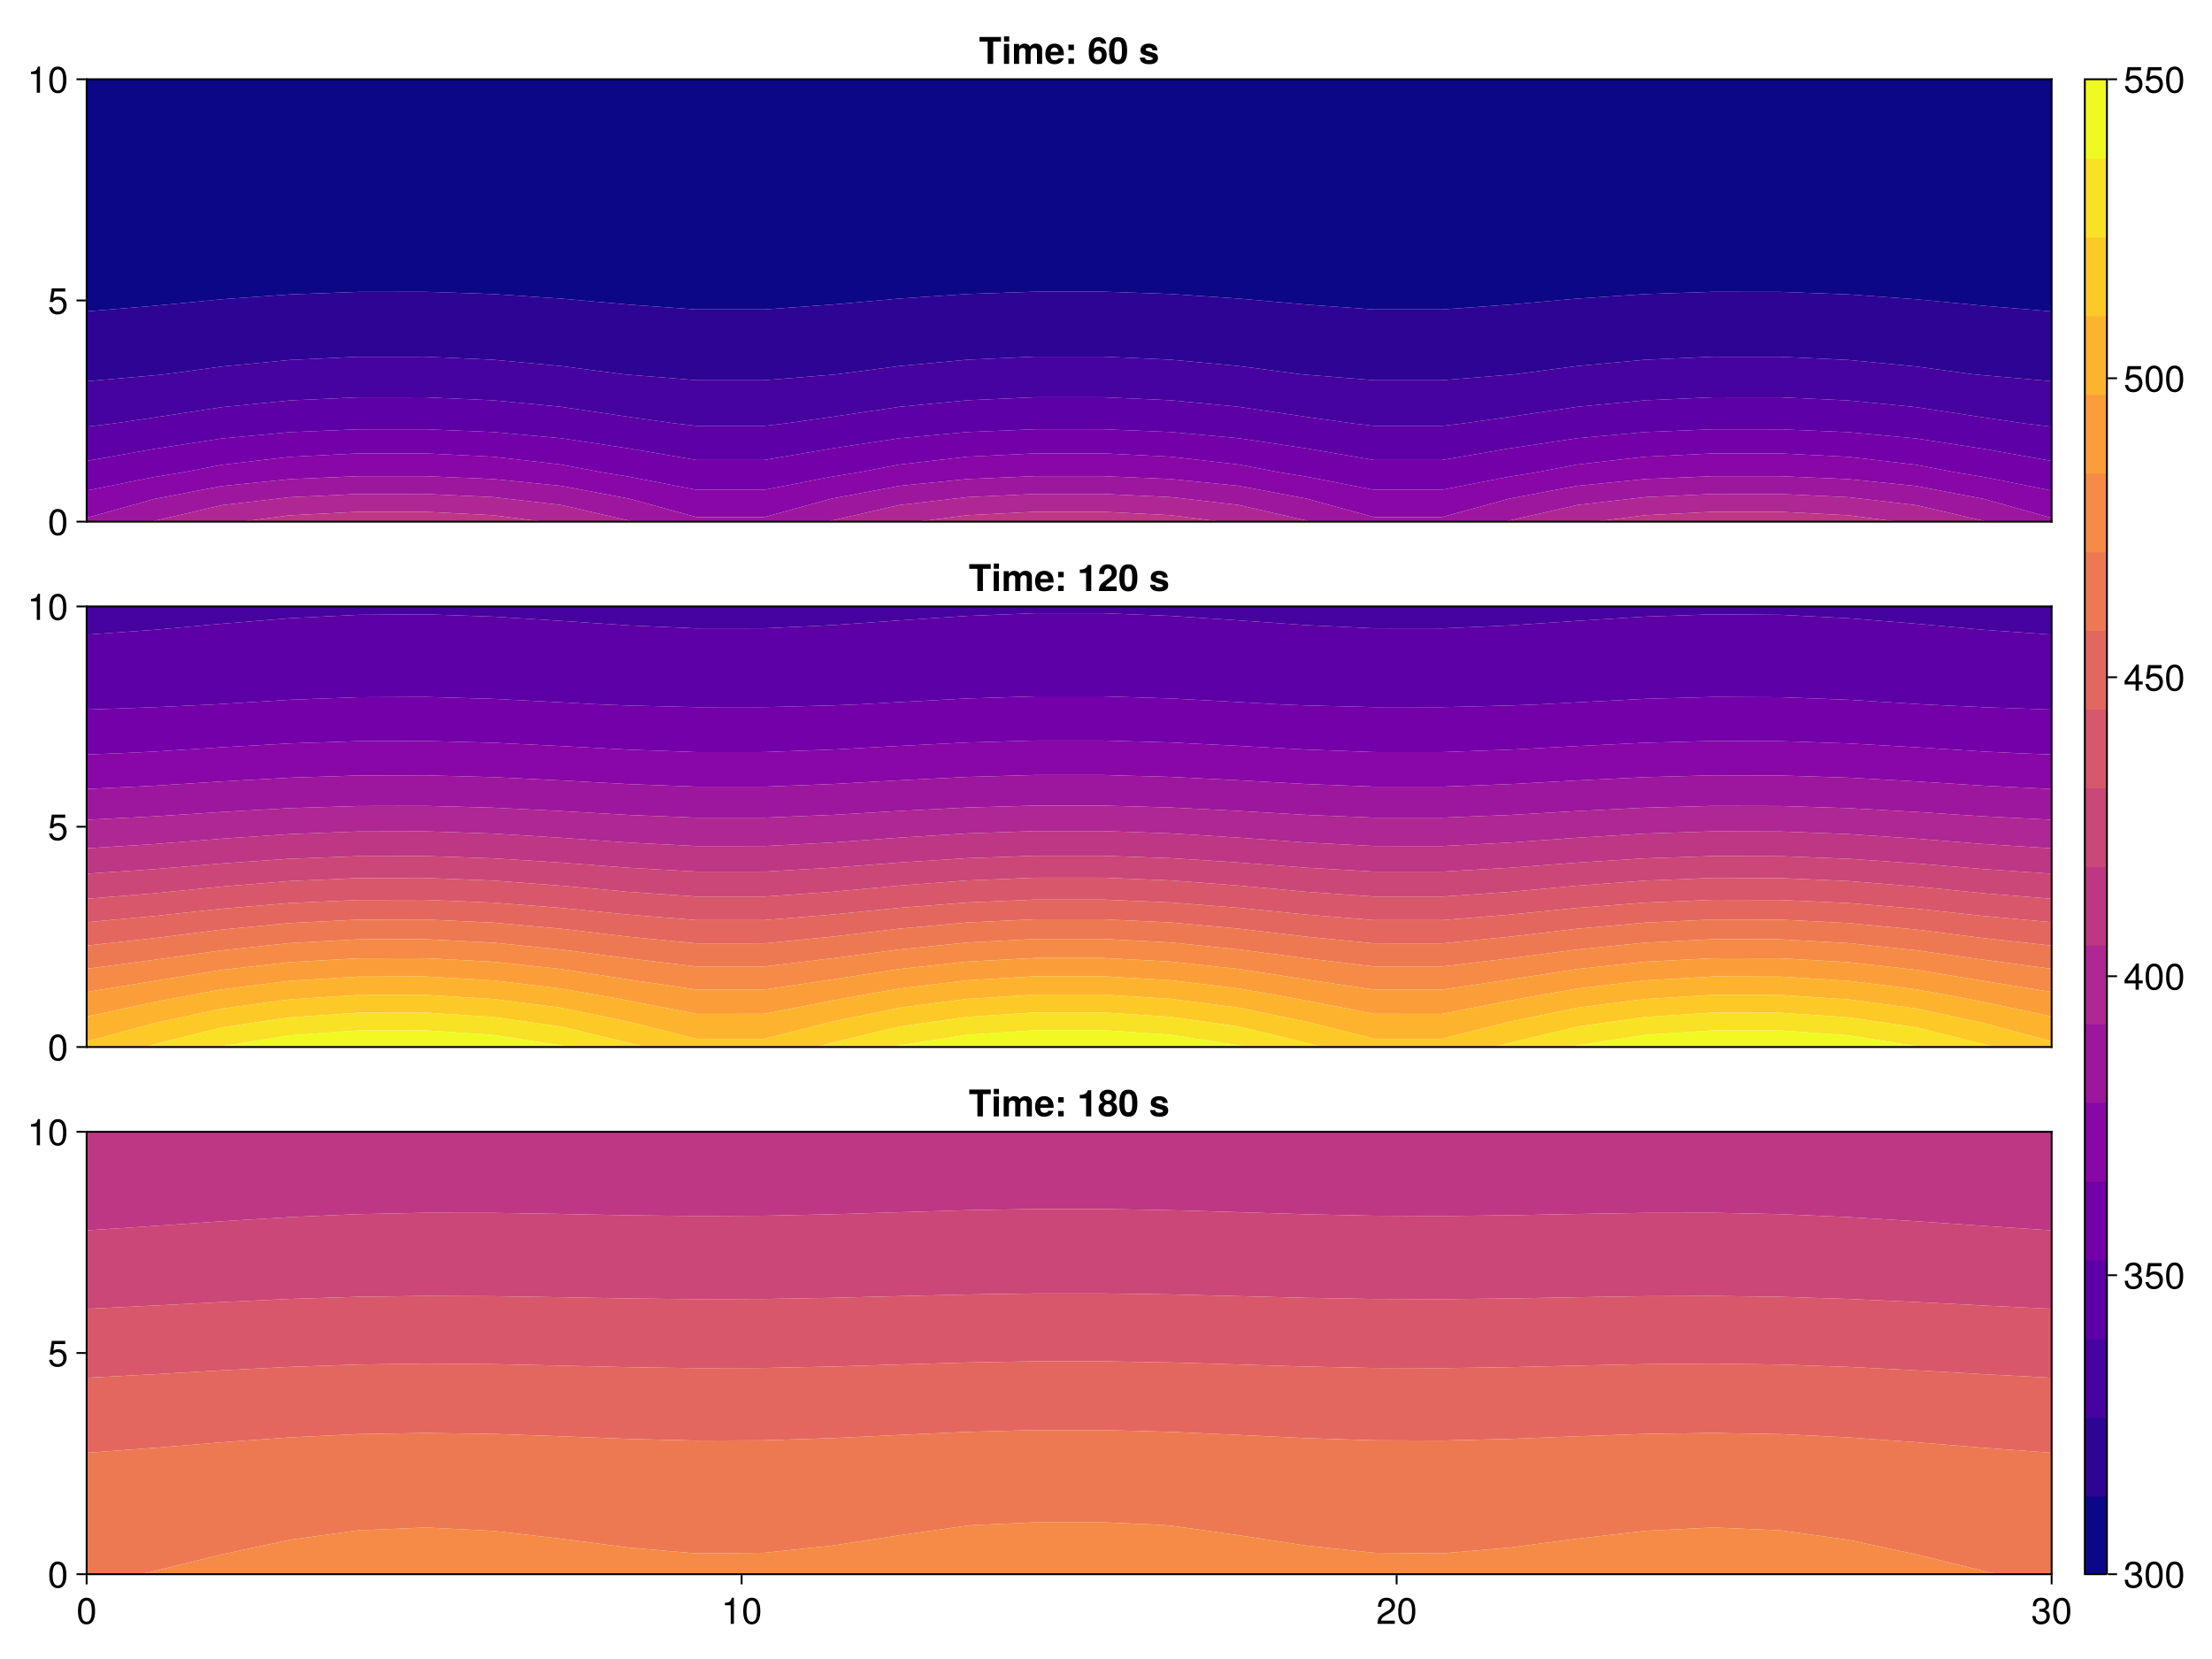 <?xml version="1.0" encoding="UTF-8"?>
<svg xmlns="http://www.w3.org/2000/svg" xmlns:xlink="http://www.w3.org/1999/xlink" width="1200" height="900" viewBox="0 0 1200 900">
<defs>
<g>
<g id="glyph-0-0-2fa80670">
<path d="M 10.141 -6.812 C 10.141 -2.156 8.5 0.297 5.5 0.297 C 2.453 0.297 0.859 -2.156 0.859 -6.938 C 0.859 -11.703 2.438 -14.188 5.5 -14.188 C 8.578 -14.188 10.141 -11.734 10.141 -6.812 Z M 8.344 -6.984 C 8.344 -10.781 7.406 -12.625 5.5 -12.625 C 3.594 -12.625 2.656 -10.797 2.656 -6.922 C 2.656 -3.047 3.594 -1.156 5.453 -1.156 C 7.422 -1.156 8.344 -2.953 8.344 -6.984 Z M 8.344 -6.984 "/>
</g>
<g id="glyph-0-1-2fa80670">
<path d="M 10.266 -4.703 C 10.266 -1.703 8.266 0.297 5.406 0.297 C 2.875 0.297 1.281 -0.812 0.703 -3.641 C 0.703 -3.641 2.453 -3.641 2.453 -3.641 C 2.875 -2.047 3.812 -1.266 5.359 -1.266 C 7.281 -1.266 8.453 -2.422 8.453 -4.453 C 8.453 -6.562 7.266 -7.781 5.359 -7.781 C 4.266 -7.781 3.578 -7.438 2.766 -6.453 C 2.766 -6.453 1.141 -6.453 1.141 -6.453 C 1.141 -6.453 2.203 -13.875 2.203 -13.875 C 2.203 -13.875 9.516 -13.875 9.516 -13.875 C 9.516 -13.875 9.516 -12.141 9.516 -12.141 C 9.516 -12.141 3.625 -12.141 3.625 -12.141 C 3.625 -12.141 3.062 -8.484 3.062 -8.484 C 3.875 -9.078 4.688 -9.344 5.688 -9.344 C 8.406 -9.344 10.266 -7.5 10.266 -4.703 Z M 10.266 -4.703 "/>
</g>
<g id="glyph-1-0-2fa80670">
<path d="M 6.938 0 C 6.938 0 5.188 0 5.188 0 C 5.188 0 5.188 -10.094 5.188 -10.094 C 5.188 -10.094 2.047 -10.094 2.047 -10.094 C 2.047 -10.094 2.047 -11.359 2.047 -11.359 C 4.766 -11.703 5.156 -12 5.781 -14.188 C 5.781 -14.188 6.938 -14.188 6.938 -14.188 C 6.938 -14.188 6.938 0 6.938 0 Z M 6.938 0 "/>
</g>
<g id="glyph-2-0-2fa80670">
<path d="M 11.953 -12.078 C 11.953 -12.078 7.703 -12.078 7.703 -12.078 C 7.703 -12.078 7.703 0 7.703 0 C 7.703 0 4.703 0 4.703 0 C 4.703 0 4.703 -12.078 4.703 -12.078 C 4.703 -12.078 0.281 -12.078 0.281 -12.078 C 0.281 -12.078 0.281 -14.578 0.281 -14.578 C 0.281 -14.578 11.953 -14.578 11.953 -14.578 C 11.953 -14.578 11.953 -12.078 11.953 -12.078 Z M 11.953 -12.078 "/>
</g>
<g id="glyph-2-1-2fa80670">
<path d="M 4.141 0 C 4.141 0 1.344 0 1.344 0 C 1.344 0 1.344 -10.797 1.344 -10.797 C 1.344 -10.797 4.141 -10.797 4.141 -10.797 C 4.141 -10.797 4.141 0 4.141 0 Z M 4.188 -12.094 C 4.188 -12.094 1.375 -12.094 1.375 -12.094 C 1.375 -12.094 1.375 -14.906 1.375 -14.906 C 1.375 -14.906 4.188 -14.906 4.188 -14.906 C 4.188 -14.906 4.188 -12.094 4.188 -12.094 Z M 4.188 -12.094 "/>
</g>
<g id="glyph-2-2-2fa80670">
<path d="M 16.484 0 C 16.484 0 13.688 0 13.688 0 C 13.688 0 13.688 -7.203 13.688 -7.203 C 13.688 -8.062 13.094 -8.594 12.156 -8.594 C 10.953 -8.594 10.234 -7.797 10.234 -6.484 C 10.234 -6.484 10.234 0 10.234 0 C 10.234 0 7.438 0 7.438 0 C 7.438 0 7.438 -7.203 7.438 -7.203 C 7.438 -8.062 6.859 -8.594 5.922 -8.594 C 4.719 -8.594 4 -7.797 4 -6.484 C 4 -6.484 4 0 4 0 C 4 0 1.203 0 1.203 0 C 1.203 0 1.203 -10.797 1.203 -10.797 C 1.203 -10.797 3.984 -10.797 3.984 -10.797 C 3.984 -10.797 3.984 -9.453 3.984 -9.453 C 4.906 -10.562 5.703 -10.984 6.938 -10.984 C 8.281 -10.984 9.359 -10.406 9.875 -9.375 C 10.719 -10.5 11.688 -10.984 13.047 -10.984 C 15.203 -10.984 16.484 -9.734 16.484 -7.641 C 16.484 -7.641 16.484 0 16.484 0 Z M 16.484 0 "/>
</g>
<g id="glyph-2-3-2fa80670">
<path d="M 10.5 -5 C 10.5 -5 10.484 -4.656 10.484 -4.656 C 10.484 -4.656 3.234 -4.656 3.234 -4.656 C 3.312 -2.562 4.156 -1.953 5.484 -1.953 C 6.5 -1.953 7.375 -2.266 7.625 -3.047 C 7.625 -3.047 10.375 -3.047 10.375 -3.047 C 9.766 -0.922 7.797 0.188 5.375 0.188 C 2.312 0.188 0.438 -1.797 0.438 -5.266 C 0.438 -8.875 2.344 -10.984 5.438 -10.984 C 8.625 -10.984 10.5 -8.719 10.5 -5 Z M 7.578 -6.516 C 7.438 -8.062 6.594 -8.844 5.406 -8.844 C 4.156 -8.844 3.453 -8.016 3.281 -6.516 C 3.281 -6.516 7.578 -6.516 7.578 -6.516 Z M 7.578 -6.516 "/>
</g>
<g id="glyph-2-4-2fa80670">
<path d="M 4.844 0 C 4.844 0 1.844 0 1.844 0 C 1.844 0 1.844 -2.922 1.844 -2.922 C 1.844 -2.922 4.844 -2.922 4.844 -2.922 C 4.844 -2.922 4.844 0 4.844 0 Z M 4.844 -7.484 C 4.844 -7.484 1.844 -7.484 1.844 -7.484 C 1.844 -7.484 1.844 -10.406 1.844 -10.406 C 1.844 -10.406 4.844 -10.406 4.844 -10.406 C 4.844 -10.406 4.844 -7.484 4.844 -7.484 Z M 4.844 -7.484 "/>
</g>
<g id="glyph-2-5-2fa80670">
</g>
<g id="glyph-2-6-2fa80670">
<path d="M 10.375 -4.875 C 10.375 -1.797 8.453 0.188 5.641 0.188 C 3.953 0.188 2.484 -0.453 1.656 -1.781 C 0.938 -2.922 0.641 -4.297 0.641 -6.734 C 0.641 -11.844 2.453 -14.484 5.875 -14.484 C 8.203 -14.484 9.781 -13.297 10.141 -10.953 C 10.141 -10.953 7.547 -10.953 7.547 -10.953 C 7.188 -11.859 6.703 -12.219 5.797 -12.219 C 4.062 -12.219 3.562 -10.938 3.438 -8.078 C 4.312 -9 5.094 -9.344 6.266 -9.344 C 8.703 -9.344 10.375 -7.594 10.375 -4.875 Z M 7.719 -4.703 C 7.719 -6.266 6.875 -7.141 5.578 -7.141 C 4.281 -7.141 3.406 -6.203 3.406 -4.641 C 3.406 -3.141 4.281 -2.219 5.562 -2.219 C 6.797 -2.219 7.719 -3.188 7.719 -4.703 Z M 7.719 -4.703 "/>
</g>
<g id="glyph-2-7-2fa80670">
<path d="M 10.344 -7.062 C 10.344 -1.453 8.344 0.188 5.453 0.188 C 1.359 0.188 0.578 -3.188 0.578 -7.141 C 0.578 -11.219 1.406 -14.484 5.453 -14.484 C 9.625 -14.484 10.344 -11.078 10.344 -7.062 Z M 7.547 -7.125 C 7.547 -11.516 6.844 -12.219 5.453 -12.219 C 3.953 -12.219 3.375 -11.281 3.375 -7.156 C 3.375 -2.938 4.047 -2.219 5.453 -2.219 C 6.953 -2.219 7.547 -3.141 7.547 -7.125 Z M 7.547 -7.125 "/>
</g>
<g id="glyph-2-8-2fa80670">
<path d="M 10.406 -3.203 C 10.406 -1.016 8.719 0.188 5.688 0.188 C 2.406 0.188 0.656 -1.062 0.578 -3.422 C 0.578 -3.422 3.312 -3.422 3.312 -3.422 C 3.562 -2.266 4.234 -2.016 5.516 -2.016 C 6.812 -2.016 7.594 -2.281 7.594 -2.938 C 7.594 -3.234 7.359 -3.453 6.656 -3.688 C 6.656 -3.688 3.312 -4.719 3.312 -4.719 C 1.312 -5.344 0.953 -6.062 0.953 -7.375 C 0.953 -9.594 2.656 -10.984 5.406 -10.984 C 8.297 -10.984 10.062 -9.594 10.094 -7.312 C 10.094 -7.312 7.406 -7.312 7.406 -7.312 C 7.375 -8.297 6.719 -8.781 5.375 -8.781 C 4.406 -8.781 3.766 -8.375 3.766 -7.781 C 3.766 -7.344 3.953 -7.156 4.734 -6.938 C 4.734 -6.938 8.281 -5.922 8.281 -5.922 C 9.703 -5.5 10.406 -4.578 10.406 -3.344 C 10.406 -3.344 10.406 -3.203 10.406 -3.203 Z M 10.406 -3.203 "/>
</g>
<g id="glyph-2-9-2fa80670">
<path d="M 7.562 0 C 7.562 0 4.766 0 4.766 0 C 4.766 0 4.766 -9.781 4.766 -9.781 C 4.766 -9.781 1.359 -9.781 1.359 -9.781 C 1.359 -9.781 1.359 -11.641 1.359 -11.641 C 3.797 -11.641 5.266 -12.5 5.703 -14.188 C 5.703 -14.188 7.562 -14.188 7.562 -14.188 C 7.562 -14.188 7.562 0 7.562 0 Z M 7.562 0 "/>
</g>
<g id="glyph-2-10-2fa80670">
<path d="M 10.297 -9.984 C 10.297 -8.062 9.578 -6.984 7.125 -5.188 C 5.047 -3.656 4.594 -3.266 4.234 -2.5 C 4.234 -2.5 10.234 -2.5 10.234 -2.5 C 10.234 -2.5 10.234 0 10.234 0 C 10.234 0 0.594 0 0.594 0 C 0.734 -2.625 1.484 -3.875 3.875 -5.516 C 7 -7.734 7.5 -8.359 7.5 -9.922 C 7.5 -11.344 6.734 -12.203 5.5 -12.203 C 4.219 -12.203 3.484 -11.281 3.484 -9.703 C 3.484 -9.703 3.484 -9.234 3.484 -9.234 C 3.484 -9.234 0.797 -9.234 0.797 -9.234 C 0.781 -9.453 0.781 -9.625 0.781 -9.734 C 0.781 -12.734 2.5 -14.484 5.438 -14.484 C 8.422 -14.484 10.297 -12.719 10.297 -9.984 Z M 10.297 -9.984 "/>
</g>
<g id="glyph-2-11-2fa80670">
<path d="M 10.5 -4.219 C 10.5 -1.547 8.438 0.188 5.484 0.188 C 2.5 0.188 0.438 -1.547 0.438 -4.219 C 0.438 -5.906 1.125 -6.844 2.766 -7.719 C 1.484 -8.406 0.922 -9.266 0.922 -10.625 C 0.922 -12.859 2.844 -14.484 5.484 -14.484 C 8.094 -14.484 10.016 -12.859 10.016 -10.641 C 10.016 -9.234 9.438 -8.406 8.188 -7.719 C 9.812 -6.844 10.5 -5.906 10.5 -4.219 Z M 7.594 -10.359 C 7.578 -11.453 6.766 -12.219 5.5 -12.219 C 4.234 -12.219 3.375 -11.453 3.375 -10.375 C 3.375 -9.281 4.266 -8.5 5.5 -8.5 C 6.719 -8.5 7.594 -9.281 7.594 -10.359 Z M 7.703 -4.344 C 7.703 -5.812 6.844 -6.594 5.453 -6.594 C 4.125 -6.594 3.234 -5.812 3.234 -4.375 C 3.234 -2.984 4.094 -2.219 5.453 -2.219 C 6.812 -2.219 7.703 -2.984 7.703 -4.344 Z M 7.703 -4.344 "/>
</g>
<g id="glyph-3-0-2fa80670">
</g>
<g id="glyph-3-1-2fa80670">
<path d="M 10.406 -3.203 C 10.406 -1.016 8.719 0.188 5.688 0.188 C 2.406 0.188 0.656 -1.062 0.578 -3.422 C 0.578 -3.422 3.312 -3.422 3.312 -3.422 C 3.562 -2.266 4.234 -2.016 5.516 -2.016 C 6.812 -2.016 7.594 -2.281 7.594 -2.938 C 7.594 -3.234 7.359 -3.453 6.656 -3.688 C 6.656 -3.688 3.312 -4.719 3.312 -4.719 C 1.312 -5.344 0.953 -6.062 0.953 -7.375 C 0.953 -9.594 2.656 -10.984 5.406 -10.984 C 8.297 -10.984 10.062 -9.594 10.094 -7.312 C 10.094 -7.312 7.406 -7.312 7.406 -7.312 C 7.375 -8.297 6.719 -8.781 5.375 -8.781 C 4.406 -8.781 3.766 -8.375 3.766 -7.781 C 3.766 -7.344 3.953 -7.156 4.734 -6.938 C 4.734 -6.938 8.281 -5.922 8.281 -5.922 C 9.703 -5.5 10.406 -4.578 10.406 -3.344 C 10.406 -3.344 10.406 -3.203 10.406 -3.203 Z M 10.406 -3.203 "/>
</g>
<g id="glyph-4-0-2fa80670">
<path d="M 10.266 -4.703 C 10.266 -1.703 8.266 0.297 5.406 0.297 C 2.875 0.297 1.281 -0.812 0.703 -3.641 C 0.703 -3.641 2.453 -3.641 2.453 -3.641 C 2.875 -2.047 3.812 -1.266 5.359 -1.266 C 7.281 -1.266 8.453 -2.422 8.453 -4.453 C 8.453 -6.562 7.266 -7.781 5.359 -7.781 C 4.266 -7.781 3.578 -7.438 2.766 -6.453 C 2.766 -6.453 1.141 -6.453 1.141 -6.453 C 1.141 -6.453 2.203 -13.875 2.203 -13.875 C 2.203 -13.875 9.516 -13.875 9.516 -13.875 C 9.516 -13.875 9.516 -12.141 9.516 -12.141 C 9.516 -12.141 3.625 -12.141 3.625 -12.141 C 3.625 -12.141 3.062 -8.484 3.062 -8.484 C 3.875 -9.078 4.688 -9.344 5.688 -9.344 C 8.406 -9.344 10.266 -7.5 10.266 -4.703 Z M 10.266 -4.703 "/>
</g>
<g id="glyph-4-1-2fa80670">
<path d="M 10.141 -6.812 C 10.141 -2.156 8.5 0.297 5.5 0.297 C 2.453 0.297 0.859 -2.156 0.859 -6.938 C 0.859 -11.703 2.438 -14.188 5.5 -14.188 C 8.578 -14.188 10.141 -11.734 10.141 -6.812 Z M 8.344 -6.984 C 8.344 -10.781 7.406 -12.625 5.5 -12.625 C 3.594 -12.625 2.656 -10.797 2.656 -6.922 C 2.656 -3.047 3.594 -1.156 5.453 -1.156 C 7.422 -1.156 8.344 -2.953 8.344 -6.984 Z M 8.344 -6.984 "/>
</g>
<g id="glyph-5-0-2fa80670">
<path d="M 10.5 -5 C 10.5 -5 10.484 -4.656 10.484 -4.656 C 10.484 -4.656 3.234 -4.656 3.234 -4.656 C 3.312 -2.562 4.156 -1.953 5.484 -1.953 C 6.5 -1.953 7.375 -2.266 7.625 -3.047 C 7.625 -3.047 10.375 -3.047 10.375 -3.047 C 9.766 -0.922 7.797 0.188 5.375 0.188 C 2.312 0.188 0.438 -1.797 0.438 -5.266 C 0.438 -8.875 2.344 -10.984 5.438 -10.984 C 8.625 -10.984 10.5 -8.719 10.5 -5 Z M 7.578 -6.516 C 7.438 -8.062 6.594 -8.844 5.406 -8.844 C 4.156 -8.844 3.453 -8.016 3.281 -6.516 C 3.281 -6.516 7.578 -6.516 7.578 -6.516 Z M 7.578 -6.516 "/>
</g>
<g id="glyph-5-1-2fa80670">
<path d="M 10.344 -7.062 C 10.344 -1.453 8.344 0.188 5.453 0.188 C 1.359 0.188 0.578 -3.188 0.578 -7.141 C 0.578 -11.219 1.406 -14.484 5.453 -14.484 C 9.625 -14.484 10.344 -11.078 10.344 -7.062 Z M 7.547 -7.125 C 7.547 -11.516 6.844 -12.219 5.453 -12.219 C 3.953 -12.219 3.375 -11.281 3.375 -7.156 C 3.375 -2.938 4.047 -2.219 5.453 -2.219 C 6.953 -2.219 7.547 -3.141 7.547 -7.125 Z M 7.547 -7.125 "/>
</g>
<g id="glyph-6-0-2fa80670">
<path d="M 10.141 -6.812 C 10.141 -2.156 8.5 0.297 5.5 0.297 C 2.453 0.297 0.859 -2.156 0.859 -6.938 C 0.859 -11.703 2.438 -14.188 5.5 -14.188 C 8.578 -14.188 10.141 -11.734 10.141 -6.812 Z M 8.344 -6.984 C 8.344 -10.781 7.406 -12.625 5.5 -12.625 C 3.594 -12.625 2.656 -10.797 2.656 -6.922 C 2.656 -3.047 3.594 -1.156 5.453 -1.156 C 7.422 -1.156 8.344 -2.953 8.344 -6.984 Z M 8.344 -6.984 "/>
</g>
<g id="glyph-7-0-2fa80670">
<path d="M 6.938 0 C 6.938 0 5.188 0 5.188 0 C 5.188 0 5.188 -10.094 5.188 -10.094 C 5.188 -10.094 2.047 -10.094 2.047 -10.094 C 2.047 -10.094 2.047 -11.359 2.047 -11.359 C 4.766 -11.703 5.156 -12 5.781 -14.188 C 5.781 -14.188 6.938 -14.188 6.938 -14.188 C 6.938 -14.188 6.938 0 6.938 0 Z M 6.938 0 "/>
</g>
<g id="glyph-8-0-2fa80670">
<path d="M 10.141 -6.812 C 10.141 -2.156 8.5 0.297 5.5 0.297 C 2.453 0.297 0.859 -2.156 0.859 -6.938 C 0.859 -11.703 2.438 -14.188 5.5 -14.188 C 8.578 -14.188 10.141 -11.734 10.141 -6.812 Z M 8.344 -6.984 C 8.344 -10.781 7.406 -12.625 5.5 -12.625 C 3.594 -12.625 2.656 -10.797 2.656 -6.922 C 2.656 -3.047 3.594 -1.156 5.453 -1.156 C 7.422 -1.156 8.344 -2.953 8.344 -6.984 Z M 8.344 -6.984 "/>
</g>
<g id="glyph-9-0-2fa80670">
<path d="M 10.219 -10.016 C 10.219 -8.281 9.203 -6.797 7.219 -5.734 C 7.219 -5.734 5.219 -4.656 5.219 -4.656 C 3.484 -3.641 2.844 -2.906 2.656 -1.734 C 2.656 -1.734 10.125 -1.734 10.125 -1.734 C 10.125 -1.734 10.125 0 10.125 0 C 10.125 0 0.688 0 0.688 0 C 0.844 -3.125 1.703 -4.453 4.656 -6.141 C 4.656 -6.141 6.5 -7.188 6.5 -7.188 C 7.766 -7.906 8.422 -8.859 8.422 -9.984 C 8.422 -11.5 7.219 -12.641 5.625 -12.641 C 3.875 -12.641 2.906 -11.641 2.766 -9.266 C 2.766 -9.266 1 -9.266 1 -9.266 C 1.094 -12.703 2.781 -14.188 5.688 -14.188 C 8.359 -14.188 10.219 -12.422 10.219 -10.016 Z M 10.219 -10.016 "/>
</g>
<g id="glyph-9-1-2fa80670">
<path d="M 10.125 -4.125 C 10.125 -1.438 8.234 0.297 5.312 0.297 C 2.422 0.297 0.859 -1.125 0.641 -4.281 C 0.641 -4.281 2.406 -4.281 2.406 -4.281 C 2.516 -2.219 3.453 -1.266 5.375 -1.266 C 7.219 -1.266 8.312 -2.312 8.312 -4.094 C 8.312 -5.688 7.312 -6.594 5.375 -6.594 C 5.375 -6.594 4.422 -6.594 4.422 -6.594 C 4.422 -6.594 4.422 -8.078 4.422 -8.078 C 7.234 -8.078 7.906 -8.703 7.906 -10.219 C 7.906 -11.719 6.953 -12.641 5.406 -12.641 C 3.594 -12.641 2.734 -11.703 2.703 -9.594 C 2.703 -9.594 0.938 -9.594 0.938 -9.594 C 1 -12.625 2.516 -14.188 5.375 -14.188 C 8.078 -14.188 9.703 -12.719 9.703 -10.281 C 9.703 -8.859 9.047 -7.938 7.719 -7.422 C 9.422 -6.844 10.125 -5.844 10.125 -4.125 Z M 10.125 -4.125 "/>
</g>
<g id="glyph-9-2-2fa80670">
<path d="M 10.141 -6.812 C 10.141 -2.156 8.5 0.297 5.5 0.297 C 2.453 0.297 0.859 -2.156 0.859 -6.938 C 0.859 -11.703 2.438 -14.188 5.5 -14.188 C 8.578 -14.188 10.141 -11.734 10.141 -6.812 Z M 8.344 -6.984 C 8.344 -10.781 7.406 -12.625 5.5 -12.625 C 3.594 -12.625 2.656 -10.797 2.656 -6.922 C 2.656 -3.047 3.594 -1.156 5.453 -1.156 C 7.422 -1.156 8.344 -2.953 8.344 -6.984 Z M 8.344 -6.984 "/>
</g>
<g id="glyph-10-0-2fa80670">
<path d="M 10.141 -6.812 C 10.141 -2.156 8.5 0.297 5.5 0.297 C 2.453 0.297 0.859 -2.156 0.859 -6.938 C 0.859 -11.703 2.438 -14.188 5.5 -14.188 C 8.578 -14.188 10.141 -11.734 10.141 -6.812 Z M 8.344 -6.984 C 8.344 -10.781 7.406 -12.625 5.5 -12.625 C 3.594 -12.625 2.656 -10.797 2.656 -6.922 C 2.656 -3.047 3.594 -1.156 5.453 -1.156 C 7.422 -1.156 8.344 -2.953 8.344 -6.984 Z M 8.344 -6.984 "/>
</g>
<g id="glyph-11-0-2fa80670">
<path d="M 10.125 -4.125 C 10.125 -1.438 8.234 0.297 5.312 0.297 C 2.422 0.297 0.859 -1.125 0.641 -4.281 C 0.641 -4.281 2.406 -4.281 2.406 -4.281 C 2.516 -2.219 3.453 -1.266 5.375 -1.266 C 7.219 -1.266 8.312 -2.312 8.312 -4.094 C 8.312 -5.688 7.312 -6.594 5.375 -6.594 C 5.375 -6.594 4.422 -6.594 4.422 -6.594 C 4.422 -6.594 4.422 -8.078 4.422 -8.078 C 7.234 -8.078 7.906 -8.703 7.906 -10.219 C 7.906 -11.719 6.953 -12.641 5.406 -12.641 C 3.594 -12.641 2.734 -11.703 2.703 -9.594 C 2.703 -9.594 0.938 -9.594 0.938 -9.594 C 1 -12.625 2.516 -14.188 5.375 -14.188 C 8.078 -14.188 9.703 -12.719 9.703 -10.281 C 9.703 -8.859 9.047 -7.938 7.719 -7.422 C 9.422 -6.844 10.125 -5.844 10.125 -4.125 Z M 10.125 -4.125 "/>
</g>
<g id="glyph-11-1-2fa80670">
<path d="M 10.141 -6.812 C 10.141 -2.156 8.5 0.297 5.5 0.297 C 2.453 0.297 0.859 -2.156 0.859 -6.938 C 0.859 -11.703 2.438 -14.188 5.5 -14.188 C 8.578 -14.188 10.141 -11.734 10.141 -6.812 Z M 8.344 -6.984 C 8.344 -10.781 7.406 -12.625 5.5 -12.625 C 3.594 -12.625 2.656 -10.797 2.656 -6.922 C 2.656 -3.047 3.594 -1.156 5.453 -1.156 C 7.422 -1.156 8.344 -2.953 8.344 -6.984 Z M 8.344 -6.984 "/>
</g>
<g id="glyph-12-0-2fa80670">
<path d="M 10.125 -4.125 C 10.125 -1.438 8.234 0.297 5.312 0.297 C 2.422 0.297 0.859 -1.125 0.641 -4.281 C 0.641 -4.281 2.406 -4.281 2.406 -4.281 C 2.516 -2.219 3.453 -1.266 5.375 -1.266 C 7.219 -1.266 8.312 -2.312 8.312 -4.094 C 8.312 -5.688 7.312 -6.594 5.375 -6.594 C 5.375 -6.594 4.422 -6.594 4.422 -6.594 C 4.422 -6.594 4.422 -8.078 4.422 -8.078 C 7.234 -8.078 7.906 -8.703 7.906 -10.219 C 7.906 -11.719 6.953 -12.641 5.406 -12.641 C 3.594 -12.641 2.734 -11.703 2.703 -9.594 C 2.703 -9.594 0.938 -9.594 0.938 -9.594 C 1 -12.625 2.516 -14.188 5.375 -14.188 C 8.078 -14.188 9.703 -12.719 9.703 -10.281 C 9.703 -8.859 9.047 -7.938 7.719 -7.422 C 9.422 -6.844 10.125 -5.844 10.125 -4.125 Z M 10.125 -4.125 "/>
</g>
<g id="glyph-12-1-2fa80670">
<path d="M 10.266 -4.703 C 10.266 -1.703 8.266 0.297 5.406 0.297 C 2.875 0.297 1.281 -0.812 0.703 -3.641 C 0.703 -3.641 2.453 -3.641 2.453 -3.641 C 2.875 -2.047 3.812 -1.266 5.359 -1.266 C 7.281 -1.266 8.453 -2.422 8.453 -4.453 C 8.453 -6.562 7.266 -7.781 5.359 -7.781 C 4.266 -7.781 3.578 -7.438 2.766 -6.453 C 2.766 -6.453 1.141 -6.453 1.141 -6.453 C 1.141 -6.453 2.203 -13.875 2.203 -13.875 C 2.203 -13.875 9.516 -13.875 9.516 -13.875 C 9.516 -13.875 9.516 -12.141 9.516 -12.141 C 9.516 -12.141 3.625 -12.141 3.625 -12.141 C 3.625 -12.141 3.062 -8.484 3.062 -8.484 C 3.875 -9.078 4.688 -9.344 5.688 -9.344 C 8.406 -9.344 10.266 -7.5 10.266 -4.703 Z M 10.266 -4.703 "/>
</g>
<g id="glyph-12-2-2fa80670">
<path d="M 10.141 -6.812 C 10.141 -2.156 8.5 0.297 5.5 0.297 C 2.453 0.297 0.859 -2.156 0.859 -6.938 C 0.859 -11.703 2.438 -14.188 5.5 -14.188 C 8.578 -14.188 10.141 -11.734 10.141 -6.812 Z M 8.344 -6.984 C 8.344 -10.781 7.406 -12.625 5.5 -12.625 C 3.594 -12.625 2.656 -10.797 2.656 -6.922 C 2.656 -3.047 3.594 -1.156 5.453 -1.156 C 7.422 -1.156 8.344 -2.953 8.344 -6.984 Z M 8.344 -6.984 "/>
</g>
<g id="glyph-12-3-2fa80670">
<path d="M 10.406 -3.406 C 10.406 -3.406 8.297 -3.406 8.297 -3.406 C 8.297 -3.406 8.297 0 8.297 0 C 8.297 0 6.547 0 6.547 0 C 6.547 0 6.547 -3.406 6.547 -3.406 C 6.547 -3.406 0.562 -3.406 0.562 -3.406 C 0.562 -3.406 0.562 -5.266 0.562 -5.266 C 0.562 -5.266 7 -14.188 7 -14.188 C 7 -14.188 8.297 -14.188 8.297 -14.188 C 8.297 -14.188 8.297 -4.984 8.297 -4.984 C 8.297 -4.984 10.406 -4.984 10.406 -4.984 C 10.406 -4.984 10.406 -3.406 10.406 -3.406 Z M 6.547 -4.984 C 6.547 -4.984 6.547 -11.188 6.547 -11.188 C 6.547 -11.188 2.094 -4.984 2.094 -4.984 C 2.094 -4.984 6.547 -4.984 6.547 -4.984 Z M 6.547 -4.984 "/>
</g>
</g>
</defs>
<rect x="-120" y="-90" width="1440" height="1080" fill="rgb(100%, 100%, 100%)" fill-opacity="1"/>
<path fill-rule="nonzero" fill="rgb(100%, 100%, 100%)" fill-opacity="1" d="M 47 283 L 1113 283 L 1113 43 L 47 43 Z M 47 283 "/>
<path fill-rule="nonzero" fill="rgb(100%, 100%, 100%)" fill-opacity="1" d="M 47 568 L 1113 568 L 1113 329 L 47 329 Z M 47 568 "/>
<path fill-rule="nonzero" fill="rgb(100%, 100%, 100%)" fill-opacity="1" d="M 47 854 L 1113 854 L 1113 614 L 47 614 Z M 47 854 "/>
<path fill="none" stroke-width="1" stroke-linecap="butt" stroke-linejoin="miter" stroke="rgb(0%, 0%, 0%)" stroke-opacity="0.12" stroke-miterlimit="2" d="M 47 283 L 1113 283 "/>
<path fill="none" stroke-width="1" stroke-linecap="butt" stroke-linejoin="miter" stroke="rgb(0%, 0%, 0%)" stroke-opacity="0.12" stroke-miterlimit="2" d="M 47 163 L 1113 163 "/>
<path fill="none" stroke-width="1" stroke-linecap="butt" stroke-linejoin="miter" stroke="rgb(0%, 0%, 0%)" stroke-opacity="0.12" stroke-miterlimit="2" d="M 47 43 L 1113 43 "/>
<path fill="none" stroke-width="1" stroke-linecap="butt" stroke-linejoin="miter" stroke="rgb(0%, 0%, 0%)" stroke-opacity="0.12" stroke-miterlimit="2" d="M 47 568 L 1113 568 "/>
<path fill="none" stroke-width="1" stroke-linecap="butt" stroke-linejoin="miter" stroke="rgb(0%, 0%, 0%)" stroke-opacity="0.12" stroke-miterlimit="2" d="M 47 448.5 L 1113 448.5 "/>
<path fill="none" stroke-width="1" stroke-linecap="butt" stroke-linejoin="miter" stroke="rgb(0%, 0%, 0%)" stroke-opacity="0.12" stroke-miterlimit="2" d="M 47 329 L 1113 329 "/>
<path fill="none" stroke-width="1" stroke-linecap="butt" stroke-linejoin="miter" stroke="rgb(0%, 0%, 0%)" stroke-opacity="0.12" stroke-miterlimit="2" d="M 47 854 L 47 614 "/>
<path fill="none" stroke-width="1" stroke-linecap="butt" stroke-linejoin="miter" stroke="rgb(0%, 0%, 0%)" stroke-opacity="0.12" stroke-miterlimit="2" d="M 402.332 854 L 402.332 614 "/>
<path fill="none" stroke-width="1" stroke-linecap="butt" stroke-linejoin="miter" stroke="rgb(0%, 0%, 0%)" stroke-opacity="0.12" stroke-miterlimit="2" d="M 757.668 854 L 757.668 614 "/>
<path fill="none" stroke-width="1" stroke-linecap="butt" stroke-linejoin="miter" stroke="rgb(0%, 0%, 0%)" stroke-opacity="0.12" stroke-miterlimit="2" d="M 1113 854 L 1113 614 "/>
<path fill="none" stroke-width="1" stroke-linecap="butt" stroke-linejoin="miter" stroke="rgb(0%, 0%, 0%)" stroke-opacity="0.12" stroke-miterlimit="2" d="M 47 854 L 1113 854 "/>
<path fill="none" stroke-width="1" stroke-linecap="butt" stroke-linejoin="miter" stroke="rgb(0%, 0%, 0%)" stroke-opacity="0.12" stroke-miterlimit="2" d="M 47 734 L 1113 734 "/>
<path fill="none" stroke-width="1" stroke-linecap="butt" stroke-linejoin="miter" stroke="rgb(0%, 0%, 0%)" stroke-opacity="0.12" stroke-miterlimit="2" d="M 47 614 L 1113 614 "/>
<g fill="rgb(0%, 0%, 0%)" fill-opacity="1">
<use xlink:href="#glyph-0-0-2fa80670" x="25.88" y="290.29"/>
</g>
<g fill="rgb(0%, 0%, 0%)" fill-opacity="1">
<use xlink:href="#glyph-0-1-2fa80670" x="25.88" y="170.29"/>
</g>
<g fill="rgb(0%, 0%, 0%)" fill-opacity="1">
<use xlink:href="#glyph-1-0-2fa80670" x="14.76" y="50.29"/>
</g>
<g fill="rgb(0%, 0%, 0%)" fill-opacity="1">
<use xlink:href="#glyph-0-0-2fa80670" x="25.88" y="50.29"/>
</g>
<g fill="rgb(0%, 0%, 0%)" fill-opacity="1">
<use xlink:href="#glyph-2-0-2fa80670" x="531.09" y="34.64"/>
</g>
<g fill="rgb(0%, 0%, 0%)" fill-opacity="1">
<use xlink:href="#glyph-2-1-2fa80670" x="543.31" y="34.64"/>
</g>
<g fill="rgb(0%, 0%, 0%)" fill-opacity="1">
<use xlink:href="#glyph-2-2-2fa80670" x="548.87" y="34.64"/>
</g>
<g fill="rgb(0%, 0%, 0%)" fill-opacity="1">
<use xlink:href="#glyph-2-3-2fa80670" x="566.65" y="34.64"/>
</g>
<g fill="rgb(0%, 0%, 0%)" fill-opacity="1">
<use xlink:href="#glyph-2-4-2fa80670" x="577.77" y="34.64"/>
</g>
<g fill="rgb(0%, 0%, 0%)" fill-opacity="1">
<use xlink:href="#glyph-2-5-2fa80670" x="584.43" y="34.64"/>
</g>
<g fill="rgb(0%, 0%, 0%)" fill-opacity="1">
<use xlink:href="#glyph-2-6-2fa80670" x="589.99" y="34.64"/>
</g>
<g fill="rgb(0%, 0%, 0%)" fill-opacity="1">
<use xlink:href="#glyph-2-7-2fa80670" x="601.11" y="34.64"/>
</g>
<g fill="rgb(0%, 0%, 0%)" fill-opacity="1">
<use xlink:href="#glyph-3-0-2fa80670" x="612.23" y="34.64"/>
</g>
<g fill="rgb(0%, 0%, 0%)" fill-opacity="1">
<use xlink:href="#glyph-2-8-2fa80670" x="617.79" y="34.64"/>
</g>
<path fill-rule="evenodd" fill="rgb(5.038%, 2.98%, 52.798%)" fill-opacity="1" d="M 1113 43 L 47 43 L 47 168.934 L 83.758 165.887 L 120.516 162.348 L 157.277 159.707 L 194.035 158.352 L 230.793 158.297 L 267.551 159.527 L 304.309 161.988 L 341.07 165.246 L 377.828 167.883 L 414.586 167.883 L 451.344 165.234 L 488.102 161.965 L 524.863 159.484 L 561.621 158.223 L 598.379 158.223 L 635.137 159.484 L 671.898 161.965 L 708.656 165.234 L 745.414 167.883 L 782.172 167.883 L 818.93 165.246 L 855.691 161.988 L 892.449 159.527 L 929.207 158.297 L 965.965 158.352 L 1002.723 159.707 L 1039.484 162.348 L 1076.242 165.887 L 1113 168.934 Z M 1113 43 "/>
<path fill-rule="evenodd" fill="rgb(18.016%, 1.918%, 58.458%)" fill-opacity="1" d="M 1113 168.934 L 1076.242 165.887 L 1039.484 162.348 L 1002.723 159.707 L 965.965 158.352 L 929.207 158.297 L 892.449 159.527 L 855.691 161.988 L 818.93 165.246 L 782.172 167.883 L 745.414 167.883 L 708.656 165.234 L 671.898 161.965 L 635.137 159.484 L 598.379 158.223 L 561.621 158.223 L 524.863 159.484 L 488.102 161.965 L 451.344 165.234 L 414.586 167.883 L 377.828 167.883 L 341.07 165.246 L 304.309 161.988 L 267.551 159.527 L 230.793 158.297 L 194.035 158.352 L 157.277 159.707 L 120.516 162.348 L 83.758 165.887 L 47 168.934 L 47 206.816 L 83.758 203.605 L 89.828 203 L 120.516 198.812 L 157.277 195.273 L 194.035 193.551 L 230.793 193.516 L 267.551 195.152 L 304.309 198.562 L 338.008 203 L 341.07 203.293 L 377.828 206.258 L 414.586 206.258 L 451.344 203.289 L 454.344 203 L 488.102 198.551 L 524.863 195.125 L 561.621 193.465 L 598.379 193.465 L 635.137 195.125 L 671.898 198.551 L 705.656 203 L 708.656 203.289 L 745.414 206.258 L 782.172 206.258 L 818.93 203.293 L 821.992 203 L 855.691 198.562 L 892.449 195.152 L 929.207 193.516 L 965.965 193.551 L 1002.723 195.273 L 1039.484 198.812 L 1070.172 203 L 1076.242 203.605 L 1113 206.816 Z M 1113 168.934 "/>
<path fill-rule="evenodd" fill="rgb(27.634%, 1.19%, 62.349%)" fill-opacity="1" d="M 1039.484 198.812 L 1002.723 195.273 L 965.965 193.551 L 929.207 193.516 L 892.449 195.152 L 855.691 198.562 L 821.992 203 L 818.93 203.293 L 782.172 206.258 L 745.414 206.258 L 708.656 203.289 L 705.656 203 L 671.898 198.551 L 635.137 195.125 L 598.379 193.465 L 561.621 193.465 L 524.863 195.125 L 488.102 198.551 L 454.344 203 L 451.344 203.289 L 414.586 206.258 L 377.828 206.258 L 341.07 203.293 L 338.008 203 L 304.309 198.562 L 267.551 195.152 L 230.793 193.516 L 194.035 193.551 L 157.277 195.273 L 120.516 198.812 L 89.828 203 L 83.758 203.605 L 47 206.816 L 47 231.5 L 62.266 229.668 L 83.758 226.488 L 120.516 220.867 L 157.277 217.242 L 194.035 215.555 L 230.793 215.531 L 267.551 217.16 L 304.309 220.695 L 341.07 226.148 L 365.879 229.668 L 377.828 231.039 L 414.586 231.039 L 426.516 229.668 L 451.344 226.145 L 488.102 220.684 L 524.863 217.141 L 561.621 215.496 L 598.379 215.496 L 635.137 217.141 L 671.898 220.684 L 708.656 226.145 L 733.484 229.668 L 745.414 231.039 L 782.172 231.039 L 794.121 229.668 L 818.93 226.148 L 855.691 220.695 L 892.449 217.16 L 929.207 215.531 L 965.965 215.555 L 1002.723 217.242 L 1039.484 220.867 L 1076.242 226.488 L 1097.734 229.668 L 1113 231.5 L 1113 206.816 L 1076.242 203.605 L 1070.172 203 Z M 1039.484 198.812 "/>
<path fill-rule="evenodd" fill="rgb(36.564%, 0.298%, 64.992%)" fill-opacity="1" d="M 1076.242 226.488 L 1039.484 220.867 L 1002.723 217.242 L 965.965 215.555 L 929.207 215.531 L 892.449 217.16 L 855.691 220.695 L 818.93 226.148 L 794.121 229.668 L 782.172 231.039 L 745.414 231.039 L 733.484 229.668 L 708.656 226.145 L 671.898 220.684 L 635.137 217.141 L 598.379 215.496 L 561.621 215.496 L 524.863 217.141 L 488.102 220.684 L 451.344 226.145 L 426.516 229.668 L 414.586 231.039 L 377.828 231.039 L 365.879 229.668 L 341.07 226.148 L 304.309 220.695 L 267.551 217.16 L 230.793 215.531 L 194.035 215.555 L 157.277 217.242 L 120.516 220.867 L 83.758 226.488 L 62.266 229.668 L 47 231.5 L 47 250.062 L 83.758 243.523 L 120.516 237.852 L 157.277 234.445 L 194.035 232.914 L 230.793 232.898 L 267.551 234.387 L 304.309 237.727 L 341.07 243.273 L 377.828 249.566 L 414.586 249.562 L 451.344 243.27 L 488.102 237.719 L 524.863 234.375 L 561.621 232.875 L 598.379 232.875 L 635.137 234.375 L 671.898 237.719 L 708.656 243.27 L 745.414 249.562 L 782.172 249.566 L 818.93 243.273 L 855.691 237.727 L 892.449 234.387 L 929.207 232.898 L 965.965 232.914 L 1002.723 234.445 L 1039.484 237.852 L 1076.242 243.523 L 1113 250.062 L 1113 231.5 L 1097.734 229.668 Z M 1076.242 226.488 "/>
<path fill-rule="evenodd" fill="rgb(45.169%, 0.253%, 66.029%)" fill-opacity="1" d="M 1039.484 237.852 L 1002.723 234.445 L 965.965 232.914 L 929.207 232.898 L 892.449 234.387 L 855.691 237.727 L 818.93 243.273 L 782.172 249.566 L 745.414 249.562 L 708.656 243.27 L 671.898 237.719 L 635.137 234.375 L 598.379 232.875 L 561.621 232.875 L 524.863 234.375 L 488.102 237.719 L 451.344 243.27 L 414.586 249.562 L 377.828 249.566 L 341.07 243.273 L 304.309 237.727 L 267.551 234.387 L 230.793 232.898 L 194.035 232.914 L 157.277 234.445 L 120.516 237.852 L 83.758 243.523 L 47 250.062 L 47 266.137 L 83.758 258.758 L 98.777 256.332 L 120.516 252.125 L 157.277 247.836 L 194.035 245.984 L 230.793 245.965 L 267.551 247.777 L 304.309 251.996 L 327.023 256.332 L 341.07 258.57 L 377.828 265.723 L 414.586 265.723 L 451.344 258.566 L 465.367 256.332 L 488.102 251.992 L 524.863 247.762 L 561.621 245.941 L 598.379 245.941 L 635.137 247.762 L 671.898 251.992 L 694.633 256.332 L 708.656 258.566 L 745.414 265.723 L 782.172 265.723 L 818.93 258.57 L 832.977 256.332 L 855.691 251.996 L 892.449 247.777 L 929.207 245.965 L 965.965 245.984 L 1002.723 247.836 L 1039.484 252.125 L 1061.223 256.332 L 1076.242 258.758 L 1113 266.137 L 1113 250.062 L 1076.242 243.523 Z M 1039.484 237.852 "/>
<path fill-rule="evenodd" fill="rgb(53.401%, 3.064%, 65.04%)" fill-opacity="1" d="M 1039.484 252.125 L 1002.723 247.836 L 965.965 245.984 L 929.207 245.965 L 892.449 247.777 L 855.691 251.996 L 832.977 256.332 L 818.93 258.57 L 782.172 265.723 L 745.414 265.723 L 708.656 258.566 L 694.633 256.332 L 671.898 251.992 L 635.137 247.762 L 598.379 245.941 L 561.621 245.941 L 524.863 247.762 L 488.102 251.992 L 465.367 256.332 L 451.344 258.566 L 414.586 265.723 L 377.828 265.723 L 341.07 258.57 L 327.023 256.332 L 304.309 251.996 L 267.551 247.777 L 230.793 245.965 L 194.035 245.984 L 157.277 247.836 L 120.516 252.125 L 98.777 256.332 L 83.758 258.758 L 47 266.137 L 47 280.945 L 83.758 270.664 L 120.516 263.652 L 157.277 259.918 L 194.035 258.34 L 230.793 258.328 L 267.551 259.875 L 304.309 263.562 L 341.07 270.473 L 377.828 280.516 L 414.586 280.516 L 451.344 270.469 L 488.102 263.555 L 524.863 259.863 L 561.621 258.312 L 598.379 258.312 L 635.137 259.863 L 671.898 263.555 L 708.656 270.469 L 745.414 280.516 L 782.172 280.516 L 818.93 270.473 L 855.691 263.562 L 892.449 259.875 L 929.207 258.328 L 965.965 258.34 L 1002.723 259.918 L 1039.484 263.652 L 1076.242 270.664 L 1113 280.945 L 1113 266.137 L 1076.242 258.758 L 1061.223 256.332 Z M 1039.484 252.125 "/>
<path fill-rule="evenodd" fill="rgb(61.067%, 9.02%, 61.995%)" fill-opacity="1" d="M 1113 283 L 1113 280.945 L 1076.242 270.664 L 1039.484 263.652 L 1002.723 259.918 L 965.965 258.34 L 929.207 258.328 L 892.449 259.875 L 855.691 263.562 L 818.93 270.473 L 782.172 280.516 L 745.414 280.516 L 708.656 270.469 L 671.898 263.555 L 635.137 259.863 L 598.379 258.312 L 561.621 258.312 L 524.863 259.863 L 488.102 263.555 L 451.344 270.469 L 414.586 280.516 L 377.828 280.516 L 341.07 270.473 L 304.309 263.562 L 267.551 259.875 L 230.793 258.328 L 194.035 258.34 L 157.277 259.918 L 120.516 263.652 L 83.758 270.664 L 47 280.945 L 47 283 L 82.27 283 L 83.758 282.566 L 120.516 274.035 L 157.277 269.727 L 194.035 267.996 L 230.793 267.98 L 267.551 269.684 L 304.309 273.945 L 341.07 282.375 L 343.246 283 L 449.16 283 L 451.344 282.375 L 488.102 273.938 L 524.863 269.676 L 561.621 267.965 L 598.379 267.965 L 635.137 269.676 L 671.898 273.938 L 708.656 282.375 L 710.84 283 L 816.754 283 L 818.93 282.375 L 855.691 273.945 L 892.449 269.684 L 929.207 267.98 L 965.965 267.996 L 1002.723 269.727 L 1039.484 274.035 L 1076.242 282.566 L 1077.73 283 Z M 1113 283 "/>
<path fill-rule="evenodd" fill="rgb(67.993%, 15.259%, 57.46%)" fill-opacity="1" d="M 1076.242 282.566 L 1039.484 274.035 L 1002.723 269.727 L 965.965 267.996 L 929.207 267.98 L 892.449 269.684 L 855.691 273.945 L 818.93 282.375 L 816.754 283 L 865.371 283 L 892.449 279.496 L 929.207 277.637 L 965.965 277.648 L 1002.723 279.539 L 1029.23 283 L 1077.73 283 Z M 1076.242 282.566 "/>
<path fill-rule="evenodd" fill="rgb(67.993%, 15.259%, 57.46%)" fill-opacity="1" d="M 708.656 282.375 L 671.898 273.938 L 635.137 269.676 L 598.379 267.965 L 561.621 267.965 L 524.863 269.676 L 488.102 273.938 L 451.344 282.375 L 449.16 283 L 497.742 283 L 524.863 279.488 L 561.621 277.621 L 598.379 277.621 L 635.137 279.488 L 662.258 283 L 710.84 283 Z M 708.656 282.375 "/>
<path fill-rule="evenodd" fill="rgb(67.993%, 15.259%, 57.46%)" fill-opacity="1" d="M 343.246 283 L 341.07 282.375 L 304.309 273.945 L 267.551 269.684 L 230.793 267.98 L 194.035 267.996 L 157.277 269.727 L 120.516 274.035 L 83.758 282.566 L 82.27 283 L 130.77 283 L 157.277 279.539 L 194.035 277.648 L 230.793 277.637 L 267.551 279.496 L 294.629 283 Z M 343.246 283 "/>
<path fill-rule="evenodd" fill="rgb(74.151%, 21.534%, 52.299%)" fill-opacity="1" d="M 1029.23 283 L 1002.723 279.539 L 965.965 277.648 L 929.207 277.637 L 892.449 279.496 L 865.371 283 Z M 1029.23 283 "/>
<path fill-rule="evenodd" fill="rgb(74.151%, 21.534%, 52.299%)" fill-opacity="1" d="M 662.258 283 L 635.137 279.488 L 598.379 277.621 L 561.621 277.621 L 524.863 279.488 L 497.742 283 Z M 662.258 283 "/>
<path fill-rule="evenodd" fill="rgb(74.151%, 21.534%, 52.299%)" fill-opacity="1" d="M 294.629 283 L 267.551 279.496 L 230.793 277.637 L 194.035 277.648 L 157.277 279.539 L 130.77 283 Z M 294.629 283 "/>
<g fill="rgb(0%, 0%, 0%)" fill-opacity="1">
<use xlink:href="#glyph-0-0-2fa80670" x="25.88" y="575.29"/>
</g>
<g fill="rgb(0%, 0%, 0%)" fill-opacity="1">
<use xlink:href="#glyph-4-0-2fa80670" x="25.88" y="455.79"/>
</g>
<g fill="rgb(0%, 0%, 0%)" fill-opacity="1">
<use xlink:href="#glyph-1-0-2fa80670" x="14.76" y="336.29"/>
</g>
<g fill="rgb(0%, 0%, 0%)" fill-opacity="1">
<use xlink:href="#glyph-0-0-2fa80670" x="25.88" y="336.29"/>
</g>
<g fill="rgb(0%, 0%, 0%)" fill-opacity="1">
<use xlink:href="#glyph-2-0-2fa80670" x="525.53" y="320.64"/>
</g>
<g fill="rgb(0%, 0%, 0%)" fill-opacity="1">
<use xlink:href="#glyph-2-1-2fa80670" x="537.75" y="320.64"/>
</g>
<g fill="rgb(0%, 0%, 0%)" fill-opacity="1">
<use xlink:href="#glyph-2-2-2fa80670" x="543.31" y="320.64"/>
</g>
<g fill="rgb(0%, 0%, 0%)" fill-opacity="1">
<use xlink:href="#glyph-5-0-2fa80670" x="561.09" y="320.64"/>
</g>
<g fill="rgb(0%, 0%, 0%)" fill-opacity="1">
<use xlink:href="#glyph-2-4-2fa80670" x="572.21" y="320.64"/>
</g>
<g fill="rgb(0%, 0%, 0%)" fill-opacity="1">
<use xlink:href="#glyph-2-5-2fa80670" x="578.87" y="320.64"/>
</g>
<g fill="rgb(0%, 0%, 0%)" fill-opacity="1">
<use xlink:href="#glyph-2-9-2fa80670" x="584.43" y="320.64"/>
</g>
<g fill="rgb(0%, 0%, 0%)" fill-opacity="1">
<use xlink:href="#glyph-2-10-2fa80670" x="595.55" y="320.64"/>
</g>
<g fill="rgb(0%, 0%, 0%)" fill-opacity="1">
<use xlink:href="#glyph-5-1-2fa80670" x="606.67" y="320.64"/>
</g>
<g fill="rgb(0%, 0%, 0%)" fill-opacity="1">
<use xlink:href="#glyph-2-5-2fa80670" x="617.79" y="320.64"/>
</g>
<g fill="rgb(0%, 0%, 0%)" fill-opacity="1">
<use xlink:href="#glyph-3-1-2fa80670" x="623.35" y="320.64"/>
</g>
<path fill-rule="evenodd" fill="rgb(27.634%, 1.19%, 62.349%)" fill-opacity="1" d="M 524.863 329 L 47 329 L 47 344.273 L 83.758 341.68 L 120.516 338.367 L 157.277 335.383 L 194.035 333.551 L 230.793 333.273 L 267.551 334.516 L 304.309 336.809 L 341.07 339.281 L 377.828 340.883 L 414.586 340.84 L 451.344 339.145 L 488.102 336.559 L 524.863 334.121 L 561.621 332.684 L 598.379 332.684 L 635.137 334.121 L 671.898 336.559 L 708.656 339.145 L 745.414 340.84 L 782.172 340.883 L 818.93 339.281 L 855.691 336.809 L 892.449 334.516 L 929.207 333.273 L 965.965 333.551 L 1002.723 335.383 L 1039.484 338.367 L 1076.242 341.68 L 1113 344.273 L 1113 329 Z M 524.863 329 "/>
<path fill-rule="evenodd" fill="rgb(36.564%, 0.298%, 64.992%)" fill-opacity="1" d="M 1113 344.273 L 1076.242 341.68 L 1039.484 338.367 L 1002.723 335.383 L 965.965 333.551 L 929.207 333.273 L 892.449 334.516 L 855.691 336.809 L 818.93 339.281 L 782.172 340.883 L 745.414 340.84 L 708.656 339.145 L 671.898 336.559 L 635.137 334.121 L 598.379 332.684 L 561.621 332.684 L 524.863 334.121 L 488.102 336.559 L 451.344 339.145 L 414.586 340.84 L 377.828 340.883 L 341.07 339.281 L 304.309 336.809 L 267.551 334.516 L 230.793 333.273 L 194.035 333.551 L 157.277 335.383 L 120.516 338.367 L 83.758 341.68 L 47 344.273 L 47 384.965 L 83.758 383.656 L 117.09 382.109 L 120.516 381.879 L 157.277 379.609 L 194.035 378.246 L 230.793 378.09 L 267.551 379.121 L 304.309 380.996 L 324.613 382.109 L 341.07 382.73 L 377.828 383.637 L 414.586 383.621 L 451.344 382.684 L 466.012 382.109 L 488.102 380.859 L 524.863 378.906 L 561.621 377.766 L 598.379 377.766 L 635.137 378.906 L 671.898 380.859 L 693.988 382.109 L 708.656 382.684 L 745.414 383.621 L 782.172 383.637 L 818.93 382.73 L 835.387 382.109 L 855.691 380.996 L 892.449 379.121 L 929.207 378.09 L 965.965 378.246 L 1002.723 379.609 L 1039.484 381.879 L 1042.91 382.109 L 1076.242 383.656 L 1113 384.965 Z M 1113 344.273 "/>
<path fill-rule="evenodd" fill="rgb(45.169%, 0.253%, 66.029%)" fill-opacity="1" d="M 1039.484 381.879 L 1002.723 379.609 L 965.965 378.246 L 929.207 378.09 L 892.449 379.121 L 855.691 380.996 L 835.387 382.109 L 818.93 382.73 L 782.172 383.637 L 745.414 383.621 L 708.656 382.684 L 693.988 382.109 L 671.898 380.859 L 635.137 378.906 L 598.379 377.766 L 561.621 377.766 L 524.863 378.906 L 488.102 380.859 L 466.012 382.109 L 451.344 382.684 L 414.586 383.621 L 377.828 383.637 L 341.07 382.73 L 324.613 382.109 L 304.309 380.996 L 267.551 379.121 L 230.793 378.09 L 194.035 378.246 L 157.277 379.609 L 120.516 381.879 L 117.09 382.109 L 83.758 383.656 L 47 384.965 L 47 409.301 L 63.988 408.668 L 83.758 407.719 L 120.516 405.371 L 157.277 403.297 L 194.035 402.07 L 230.793 401.957 L 267.551 402.938 L 304.309 404.719 L 341.07 406.688 L 377.828 408.004 L 414.586 407.984 L 451.344 406.637 L 488.102 404.625 L 524.863 402.789 L 561.621 401.727 L 598.379 401.727 L 635.137 402.789 L 671.898 404.625 L 708.656 406.637 L 745.414 407.984 L 782.172 408.004 L 818.93 406.688 L 855.691 404.719 L 892.449 402.938 L 929.207 401.957 L 965.965 402.07 L 1002.723 403.297 L 1039.484 405.371 L 1076.242 407.719 L 1096.012 408.668 L 1113 409.301 L 1113 384.965 L 1076.242 383.656 L 1042.91 382.109 Z M 1039.484 381.879 "/>
<path fill-rule="evenodd" fill="rgb(53.401%, 3.064%, 65.04%)" fill-opacity="1" d="M 1076.242 407.719 L 1039.484 405.371 L 1002.723 403.297 L 965.965 402.07 L 929.207 401.957 L 892.449 402.938 L 855.691 404.719 L 818.93 406.688 L 782.172 408.004 L 745.414 407.984 L 708.656 406.637 L 671.898 404.625 L 635.137 402.789 L 598.379 401.727 L 561.621 401.727 L 524.863 402.789 L 488.102 404.625 L 451.344 406.637 L 414.586 407.984 L 377.828 408.004 L 341.07 406.688 L 304.309 404.719 L 267.551 402.938 L 230.793 401.957 L 194.035 402.07 L 157.277 403.297 L 120.516 405.371 L 83.758 407.719 L 63.988 408.668 L 47 409.301 L 47 428.012 L 83.758 426.238 L 120.516 423.906 L 157.277 421.875 L 194.035 420.699 L 230.793 420.605 L 267.551 421.586 L 304.309 423.371 L 341.07 425.383 L 377.828 426.754 L 414.586 426.742 L 451.344 425.34 L 488.102 423.297 L 524.863 421.469 L 561.621 420.426 L 598.379 420.426 L 635.137 421.469 L 671.898 423.297 L 708.656 425.34 L 745.414 426.742 L 782.172 426.754 L 818.93 425.383 L 855.691 423.371 L 892.449 421.586 L 929.207 420.605 L 965.965 420.699 L 1002.723 421.875 L 1039.484 423.906 L 1076.242 426.238 L 1113 428.012 L 1113 409.301 L 1096.012 408.668 Z M 1076.242 407.719 "/>
<path fill-rule="evenodd" fill="rgb(61.067%, 9.02%, 61.995%)" fill-opacity="1" d="M 1113 428.012 L 1076.242 426.238 L 1039.484 423.906 L 1002.723 421.875 L 965.965 420.699 L 929.207 420.605 L 892.449 421.586 L 855.691 423.371 L 818.93 425.383 L 782.172 426.754 L 745.414 426.742 L 708.656 425.34 L 671.898 423.297 L 635.137 421.469 L 598.379 420.426 L 561.621 420.426 L 524.863 421.469 L 488.102 423.297 L 451.344 425.34 L 414.586 426.742 L 377.828 426.754 L 341.07 425.383 L 304.309 423.371 L 267.551 421.586 L 230.793 420.605 L 194.035 420.699 L 157.277 421.875 L 120.516 423.906 L 83.758 426.238 L 47 428.012 L 47 444.727 L 83.758 442.871 L 120.516 440.469 L 157.277 438.418 L 194.035 437.246 L 230.793 437.168 L 267.551 438.164 L 304.309 440 L 341.07 442.113 L 377.828 443.594 L 414.586 443.582 L 451.344 442.078 L 488.102 439.938 L 524.863 438.062 L 561.621 437.012 L 598.379 437.012 L 635.137 438.062 L 671.898 439.938 L 708.656 442.078 L 745.414 443.582 L 782.172 443.594 L 818.93 442.113 L 855.691 440 L 892.449 438.164 L 929.207 437.168 L 965.965 437.246 L 1002.723 438.418 L 1039.484 440.469 L 1076.242 442.871 L 1113 444.727 Z M 1113 428.012 "/>
<path fill-rule="evenodd" fill="rgb(67.993%, 15.259%, 57.46%)" fill-opacity="1" d="M 1113 460.188 L 1113 444.727 L 1076.242 442.871 L 1039.484 440.469 L 1002.723 438.418 L 965.965 437.246 L 929.207 437.168 L 892.449 438.164 L 855.691 440 L 818.93 442.113 L 782.172 443.594 L 745.414 443.582 L 708.656 442.078 L 671.898 439.938 L 635.137 438.062 L 598.379 437.012 L 561.621 437.012 L 524.863 438.062 L 488.102 439.938 L 451.344 442.078 L 414.586 443.582 L 377.828 443.594 L 341.07 442.113 L 304.309 440 L 267.551 438.164 L 230.793 437.168 L 194.035 437.246 L 157.277 438.418 L 120.516 440.469 L 83.758 442.871 L 47 444.727 L 47 460.188 L 83.758 457.902 L 120.516 454.961 L 157.277 452.48 L 194.035 451.082 L 230.793 451 L 267.551 452.215 L 304.309 454.465 L 341.07 457.098 L 377.828 458.969 L 414.586 458.957 L 451.344 457.062 L 488.102 454.402 L 524.863 452.109 L 561.621 450.84 L 598.379 450.84 L 635.137 452.109 L 671.898 454.402 L 708.656 457.062 L 745.414 458.957 L 782.172 458.969 L 818.93 457.098 L 855.691 454.465 L 892.449 452.215 L 929.207 451 L 965.965 451.082 L 1002.723 452.48 L 1039.484 454.961 L 1076.242 457.902 Z M 1113 460.188 "/>
<path fill-rule="evenodd" fill="rgb(74.151%, 21.534%, 52.299%)" fill-opacity="1" d="M 1113 460.188 L 1076.242 457.902 L 1039.484 454.961 L 1002.723 452.48 L 965.965 451.082 L 929.207 451 L 892.449 452.215 L 855.691 454.465 L 818.93 457.098 L 782.172 458.969 L 745.414 458.957 L 708.656 457.062 L 671.898 454.402 L 635.137 452.109 L 598.379 450.84 L 561.621 450.84 L 524.863 452.109 L 488.102 454.402 L 451.344 457.062 L 414.586 458.957 L 377.828 458.969 L 341.07 457.098 L 304.309 454.465 L 267.551 452.215 L 230.793 451 L 194.035 451.082 L 157.277 452.48 L 120.516 454.961 L 83.758 457.902 L 47 460.188 L 47 473.98 L 83.758 471.504 L 120.516 468.41 L 157.277 465.875 L 194.035 464.473 L 230.793 464.398 L 267.551 465.637 L 304.309 467.961 L 341.07 470.766 L 377.828 472.844 L 414.586 472.832 L 451.344 470.73 L 488.102 467.902 L 524.863 465.547 L 561.621 464.258 L 598.379 464.258 L 635.137 465.547 L 671.898 467.902 L 708.656 470.73 L 745.414 472.832 L 782.172 472.844 L 818.93 470.766 L 855.691 467.961 L 892.449 465.637 L 929.207 464.398 L 965.965 464.473 L 1002.723 465.875 L 1039.484 468.41 L 1076.242 471.504 L 1113 473.98 Z M 1113 460.188 "/>
<path fill-rule="evenodd" fill="rgb(79.638%, 27.798%, 47.133%)" fill-opacity="1" d="M 1113 487.582 L 1113 473.98 L 1076.242 471.504 L 1039.484 468.41 L 1002.723 465.875 L 965.965 464.473 L 929.207 464.398 L 892.449 465.637 L 855.691 467.961 L 818.93 470.766 L 782.172 472.844 L 745.414 472.832 L 708.656 470.73 L 671.898 467.902 L 635.137 465.547 L 598.379 464.258 L 561.621 464.258 L 524.863 465.547 L 488.102 467.902 L 451.344 470.73 L 414.586 472.832 L 377.828 472.844 L 341.07 470.766 L 304.309 467.961 L 267.551 465.637 L 230.793 464.398 L 194.035 464.473 L 157.277 465.875 L 120.516 468.41 L 83.758 471.504 L 47 473.98 L 47 487.582 L 83.758 484.609 L 120.516 480.93 L 157.277 477.969 L 194.035 476.359 L 230.793 476.281 L 267.551 477.727 L 304.309 480.465 L 341.07 483.836 L 377.828 486.379 L 414.586 486.371 L 451.344 483.801 L 488.102 480.406 L 524.863 477.633 L 561.621 476.137 L 598.379 476.137 L 635.137 477.633 L 671.898 480.406 L 708.656 483.801 L 745.414 486.371 L 782.172 486.379 L 818.93 483.836 L 855.691 480.465 L 892.449 477.727 L 929.207 476.281 L 965.965 476.359 L 1002.723 477.969 L 1039.484 480.93 L 1076.242 484.609 Z M 1113 487.582 "/>
<path fill-rule="evenodd" fill="rgb(84.569%, 34.105%, 42.172%)" fill-opacity="1" d="M 1113 487.582 L 1076.242 484.609 L 1039.484 480.93 L 1002.723 477.969 L 965.965 476.359 L 929.207 476.281 L 892.449 477.727 L 855.691 480.465 L 818.93 483.836 L 782.172 486.379 L 745.414 486.371 L 708.656 483.801 L 671.898 480.406 L 635.137 477.633 L 598.379 476.137 L 561.621 476.137 L 524.863 477.633 L 488.102 480.406 L 451.344 483.801 L 414.586 486.371 L 377.828 486.379 L 341.07 483.836 L 304.309 480.465 L 267.551 477.727 L 230.793 476.281 L 194.035 476.359 L 157.277 477.969 L 120.516 480.93 L 83.758 484.609 L 47 487.582 L 47 500.312 L 83.758 496.926 L 120.516 492.957 L 157.277 489.891 L 192.195 488.332 L 194.035 488.242 L 230.793 488.164 L 234.602 488.332 L 267.551 489.664 L 304.309 492.523 L 341.07 496.188 L 377.828 499.141 L 414.586 499.129 L 451.344 496.156 L 488.102 492.469 L 524.863 489.578 L 554.711 488.332 L 561.621 488.02 L 598.379 488.02 L 605.293 488.332 L 635.137 489.578 L 671.898 492.469 L 708.656 496.156 L 745.414 499.129 L 782.172 499.141 L 818.93 496.188 L 855.691 492.523 L 892.449 489.664 L 925.398 488.332 L 929.207 488.164 L 965.965 488.242 L 967.805 488.332 L 1002.723 489.891 L 1039.484 492.957 L 1076.242 496.926 L 1113 500.312 Z M 1113 487.582 "/>
<path fill-rule="evenodd" fill="rgb(88.985%, 40.563%, 37.369%)" fill-opacity="1" d="M 965.965 488.242 L 929.207 488.164 L 925.398 488.332 L 892.449 489.664 L 855.691 492.523 L 818.93 496.188 L 782.172 499.141 L 745.414 499.129 L 708.656 496.156 L 671.898 492.469 L 635.137 489.578 L 605.293 488.332 L 598.379 488.02 L 561.621 488.02 L 554.711 488.332 L 524.863 489.578 L 488.102 492.469 L 451.344 496.156 L 414.586 499.129 L 377.828 499.141 L 341.07 496.188 L 304.309 492.523 L 267.551 489.664 L 234.602 488.332 L 230.793 488.164 L 194.035 488.242 L 192.195 488.332 L 157.277 489.891 L 120.516 492.957 L 83.758 496.926 L 47 500.312 L 47 512.988 L 83.758 508.93 L 120.516 504.27 L 157.277 500.758 L 194.035 498.918 L 230.793 498.848 L 267.551 500.527 L 304.309 503.824 L 341.07 508.168 L 377.828 511.766 L 414.586 511.758 L 451.344 508.137 L 488.102 503.77 L 524.863 500.438 L 561.621 498.715 L 598.379 498.715 L 635.137 500.438 L 671.898 503.77 L 708.656 508.137 L 745.414 511.758 L 782.172 511.766 L 818.93 508.168 L 855.691 503.824 L 892.449 500.527 L 929.207 498.848 L 965.965 498.918 L 1002.723 500.758 L 1039.484 504.27 L 1076.242 508.93 L 1113 512.988 L 1113 500.312 L 1076.242 496.926 L 1039.484 492.957 L 1002.723 489.891 L 967.805 488.332 Z M 965.965 488.242 "/>
<path fill-rule="evenodd" fill="rgb(92.833%, 47.297%, 32.607%)" fill-opacity="1" d="M 1076.242 508.93 L 1039.484 504.27 L 1002.723 500.758 L 965.965 498.918 L 929.207 498.848 L 892.449 500.527 L 855.691 503.824 L 818.93 508.168 L 782.172 511.766 L 745.414 511.758 L 708.656 508.137 L 671.898 503.77 L 635.137 500.438 L 598.379 498.715 L 561.621 498.715 L 524.863 500.438 L 488.102 503.77 L 451.344 508.137 L 414.586 511.758 L 377.828 511.766 L 341.07 508.168 L 304.309 503.824 L 267.551 500.527 L 230.793 498.848 L 194.035 498.918 L 157.277 500.758 L 120.516 504.27 L 83.758 508.93 L 47 512.988 L 47 525.578 L 83.758 520.672 L 120.516 515.535 L 126.723 514.891 L 157.277 511.621 L 194.035 509.586 L 230.793 509.512 L 267.551 511.387 L 302.059 514.891 L 304.309 515.113 L 341.07 519.926 L 377.828 524.324 L 414.586 524.316 L 451.344 519.898 L 488.102 515.059 L 489.816 514.891 L 524.863 511.301 L 561.621 509.379 L 598.379 509.379 L 635.137 511.301 L 670.184 514.891 L 671.898 515.059 L 708.656 519.898 L 745.414 524.316 L 782.172 524.324 L 818.93 519.926 L 855.691 515.113 L 857.941 514.891 L 892.449 511.387 L 929.207 509.512 L 965.965 509.586 L 1002.723 511.621 L 1033.281 514.891 L 1039.484 515.535 L 1076.242 520.672 L 1113 525.578 L 1113 512.988 Z M 1076.242 508.93 "/>
<path fill-rule="evenodd" fill="rgb(95.974%, 54.43%, 27.814%)" fill-opacity="1" d="M 1002.723 511.621 L 965.965 509.586 L 929.207 509.512 L 892.449 511.387 L 857.941 514.891 L 855.691 515.113 L 818.93 519.926 L 782.172 524.324 L 745.414 524.316 L 708.656 519.898 L 671.898 515.059 L 670.184 514.891 L 635.137 511.301 L 598.379 509.379 L 561.621 509.379 L 524.863 511.301 L 489.816 514.891 L 488.102 515.059 L 451.344 519.898 L 414.586 524.316 L 377.828 524.324 L 341.07 519.926 L 304.309 515.113 L 302.059 514.891 L 267.551 511.387 L 230.793 509.512 L 194.035 509.586 L 157.277 511.621 L 126.723 514.891 L 120.516 515.535 L 83.758 520.672 L 47 525.578 L 47 538.148 L 83.758 532.16 L 120.516 526.133 L 157.277 521.969 L 194.035 519.887 L 230.793 519.82 L 267.551 521.75 L 304.309 525.707 L 341.07 531.402 L 377.828 536.863 L 414.586 536.852 L 451.344 531.375 L 488.102 525.652 L 524.863 521.668 L 561.621 519.695 L 598.379 519.695 L 635.137 521.668 L 671.898 525.652 L 708.656 531.375 L 745.414 536.852 L 782.172 536.863 L 818.93 531.402 L 855.691 525.707 L 892.449 521.75 L 929.207 519.82 L 965.965 519.887 L 1002.723 521.969 L 1039.484 526.133 L 1076.242 532.16 L 1113 538.148 L 1113 525.578 L 1076.242 520.672 L 1039.484 515.535 L 1033.281 514.891 Z M 1002.723 511.621 "/>
<path fill-rule="evenodd" fill="rgb(98.223%, 62.042%, 23.017%)" fill-opacity="1" d="M 1039.484 526.133 L 1002.723 521.969 L 965.965 519.887 L 929.207 519.82 L 892.449 521.75 L 855.691 525.707 L 818.93 531.402 L 782.172 536.863 L 745.414 536.852 L 708.656 531.375 L 671.898 525.652 L 635.137 521.668 L 598.379 519.695 L 561.621 519.695 L 524.863 521.668 L 488.102 525.652 L 451.344 531.375 L 414.586 536.852 L 377.828 536.863 L 341.07 531.402 L 304.309 525.707 L 267.551 521.75 L 230.793 519.82 L 194.035 519.887 L 157.277 521.969 L 120.516 526.133 L 83.758 532.16 L 47 538.148 L 47 551.449 L 83.758 543.637 L 94.836 541.445 L 120.516 536.73 L 157.277 532.094 L 194.035 529.832 L 230.793 529.762 L 267.551 531.875 L 304.309 536.301 L 333.535 541.445 L 341.07 542.875 L 377.828 550.039 L 414.586 550.027 L 451.344 542.848 L 458.695 541.445 L 488.102 536.246 L 524.863 531.793 L 561.621 529.637 L 598.379 529.637 L 635.137 531.793 L 671.898 536.246 L 701.305 541.445 L 708.656 542.848 L 745.414 550.027 L 782.172 550.039 L 818.93 542.875 L 826.465 541.445 L 855.691 536.301 L 892.449 531.875 L 929.207 529.762 L 965.965 529.832 L 1002.723 532.094 L 1039.484 536.73 L 1065.164 541.445 L 1076.242 543.637 L 1113 551.449 L 1113 538.148 L 1076.242 532.16 Z M 1039.484 526.133 "/>
<path fill-rule="evenodd" fill="rgb(99.364%, 70.178%, 18.454%)" fill-opacity="1" d="M 1039.484 536.73 L 1002.723 532.094 L 965.965 529.832 L 929.207 529.762 L 892.449 531.875 L 855.691 536.301 L 826.465 541.445 L 818.93 542.875 L 782.172 550.039 L 745.414 550.027 L 708.656 542.848 L 701.305 541.445 L 671.898 536.246 L 635.137 531.793 L 598.379 529.637 L 561.621 529.637 L 524.863 531.793 L 488.102 536.246 L 458.695 541.445 L 451.344 542.848 L 414.586 550.027 L 377.828 550.039 L 341.07 542.875 L 333.535 541.445 L 304.309 536.301 L 267.551 531.875 L 230.793 529.762 L 194.035 529.832 L 157.277 532.094 L 120.516 536.73 L 94.836 541.445 L 83.758 543.637 L 47 551.449 L 47 565.008 L 83.758 555.07 L 120.516 547.113 L 157.277 542.188 L 168.77 541.445 L 194.035 539.773 L 230.793 539.703 L 258.816 541.445 L 267.551 541.977 L 304.309 546.695 L 341.07 554.309 L 377.828 563.586 L 414.586 563.574 L 451.344 554.277 L 488.102 546.648 L 524.863 541.898 L 532.176 541.445 L 561.621 539.578 L 598.379 539.578 L 627.824 541.445 L 635.137 541.898 L 671.898 546.648 L 708.656 554.277 L 745.414 563.574 L 782.172 563.586 L 818.93 554.309 L 855.691 546.695 L 892.449 541.977 L 901.184 541.445 L 929.207 539.703 L 965.965 539.773 L 991.23 541.445 L 1002.723 542.188 L 1039.484 547.113 L 1076.242 555.07 L 1113 565.008 L 1113 551.449 L 1076.242 543.637 L 1065.164 541.445 Z M 1039.484 536.73 "/>
<path fill-rule="evenodd" fill="rgb(99.144%, 78.844%, 14.993%)" fill-opacity="1" d="M 561.621 539.578 L 532.176 541.445 L 524.863 541.898 L 488.102 546.648 L 451.344 554.277 L 414.586 563.574 L 377.828 563.586 L 341.07 554.309 L 304.309 546.695 L 267.551 541.977 L 258.816 541.445 L 230.793 539.703 L 194.035 539.773 L 168.77 541.445 L 157.277 542.188 L 120.516 547.113 L 83.758 555.07 L 47 565.008 L 47 568 L 78.461 568 L 83.758 566.5 L 120.516 557.324 L 157.277 551.918 L 194.035 549.422 L 230.793 549.355 L 267.551 551.703 L 304.309 556.91 L 341.07 565.742 L 349.398 568 L 442.922 568 L 451.344 565.711 L 488.102 556.863 L 524.863 551.629 L 561.621 549.238 L 598.379 549.238 L 635.137 551.629 L 671.898 556.863 L 708.656 565.711 L 717.078 568 L 810.602 568 L 818.93 565.742 L 855.691 556.91 L 892.449 551.703 L 929.207 549.355 L 965.965 549.422 L 1002.723 551.918 L 1039.484 557.324 L 1076.242 566.5 L 1081.539 568 L 1113 568 L 1113 565.008 L 1076.242 555.07 L 1039.484 547.113 L 1002.723 542.188 L 991.23 541.445 L 965.965 539.773 L 929.207 539.703 L 901.184 541.445 L 892.449 541.977 L 855.691 546.695 L 818.93 554.309 L 782.172 563.586 L 745.414 563.574 L 708.656 554.277 L 671.898 546.648 L 635.137 541.898 L 627.824 541.445 L 598.379 539.578 Z M 561.621 539.578 "/>
<path fill-rule="evenodd" fill="rgb(97.285%, 88.015%, 14.478%)" fill-opacity="1" d="M 1081.539 568 L 1076.242 566.5 L 1039.484 557.324 L 1002.723 551.918 L 965.965 549.422 L 929.207 549.355 L 892.449 551.703 L 855.691 556.91 L 818.93 565.742 L 810.602 568 L 852.137 568 L 855.691 567.121 L 892.449 561.434 L 929.207 558.949 L 965.965 559.016 L 1002.723 561.645 L 1039.484 567.531 L 1041.324 568 Z M 1081.539 568 "/>
<path fill-rule="evenodd" fill="rgb(97.285%, 88.015%, 14.478%)" fill-opacity="1" d="M 717.078 568 L 708.656 565.711 L 671.898 556.863 L 635.137 551.629 L 598.379 549.238 L 561.621 549.238 L 524.863 551.629 L 488.102 556.863 L 451.344 565.711 L 442.922 568 L 484.363 568 L 488.102 567.074 L 524.863 561.359 L 561.621 558.832 L 598.379 558.832 L 635.137 561.359 L 671.898 567.074 L 675.637 568 Z M 717.078 568 "/>
<path fill-rule="evenodd" fill="rgb(97.285%, 88.015%, 14.478%)" fill-opacity="1" d="M 349.398 568 L 341.07 565.742 L 304.309 556.91 L 267.551 551.703 L 230.793 549.355 L 194.035 549.422 L 157.277 551.918 L 120.516 557.324 L 83.758 566.5 L 78.461 568 L 118.676 568 L 120.516 567.531 L 157.277 561.645 L 194.035 559.016 L 230.793 558.949 L 267.551 561.434 L 304.309 567.121 L 307.863 568 Z M 349.398 568 "/>
<path fill-rule="evenodd" fill="rgb(94.002%, 97.516%, 13.133%)" fill-opacity="1" d="M 1041.324 568 L 1039.484 567.531 L 1002.723 561.645 L 965.965 559.016 L 929.207 558.949 L 892.449 561.434 L 855.691 567.121 L 852.137 568 Z M 1041.324 568 "/>
<path fill-rule="evenodd" fill="rgb(94.002%, 97.516%, 13.133%)" fill-opacity="1" d="M 675.637 568 L 671.898 567.074 L 635.137 561.359 L 598.379 558.832 L 561.621 558.832 L 524.863 561.359 L 488.102 567.074 L 484.363 568 Z M 675.637 568 "/>
<path fill-rule="evenodd" fill="rgb(94.002%, 97.516%, 13.133%)" fill-opacity="1" d="M 307.863 568 L 304.309 567.121 L 267.551 561.434 L 230.793 558.949 L 194.035 559.016 L 157.277 561.645 L 120.516 567.531 L 118.676 568 Z M 307.863 568 "/>
<g fill="rgb(0%, 0%, 0%)" fill-opacity="1">
<use xlink:href="#glyph-6-0-2fa80670" x="41.44" y="880.94"/>
</g>
<g fill="rgb(0%, 0%, 0%)" fill-opacity="1">
<use xlink:href="#glyph-7-0-2fa80670" x="391.213" y="880.94"/>
</g>
<g fill="rgb(0%, 0%, 0%)" fill-opacity="1">
<use xlink:href="#glyph-8-0-2fa80670" x="402.333" y="880.94"/>
</g>
<g fill="rgb(0%, 0%, 0%)" fill-opacity="1">
<use xlink:href="#glyph-9-0-2fa80670" x="746.547" y="880.94"/>
</g>
<g fill="rgb(0%, 0%, 0%)" fill-opacity="1">
<use xlink:href="#glyph-10-0-2fa80670" x="757.667" y="880.94"/>
</g>
<g fill="rgb(0%, 0%, 0%)" fill-opacity="1">
<use xlink:href="#glyph-9-1-2fa80670" x="1101.88" y="880.94"/>
</g>
<g fill="rgb(0%, 0%, 0%)" fill-opacity="1">
<use xlink:href="#glyph-9-2-2fa80670" x="1113" y="880.94"/>
</g>
<g fill="rgb(0%, 0%, 0%)" fill-opacity="1">
<use xlink:href="#glyph-4-1-2fa80670" x="25.88" y="861.29"/>
</g>
<g fill="rgb(0%, 0%, 0%)" fill-opacity="1">
<use xlink:href="#glyph-0-1-2fa80670" x="25.88" y="741.29"/>
</g>
<g fill="rgb(0%, 0%, 0%)" fill-opacity="1">
<use xlink:href="#glyph-1-0-2fa80670" x="14.76" y="621.29"/>
</g>
<g fill="rgb(0%, 0%, 0%)" fill-opacity="1">
<use xlink:href="#glyph-0-0-2fa80670" x="25.88" y="621.29"/>
</g>
<g fill="rgb(0%, 0%, 0%)" fill-opacity="1">
<use xlink:href="#glyph-2-0-2fa80670" x="525.53" y="605.64"/>
</g>
<g fill="rgb(0%, 0%, 0%)" fill-opacity="1">
<use xlink:href="#glyph-2-1-2fa80670" x="537.75" y="605.64"/>
</g>
<g fill="rgb(0%, 0%, 0%)" fill-opacity="1">
<use xlink:href="#glyph-2-2-2fa80670" x="543.31" y="605.64"/>
</g>
<g fill="rgb(0%, 0%, 0%)" fill-opacity="1">
<use xlink:href="#glyph-5-0-2fa80670" x="561.09" y="605.64"/>
</g>
<g fill="rgb(0%, 0%, 0%)" fill-opacity="1">
<use xlink:href="#glyph-2-4-2fa80670" x="572.21" y="605.64"/>
</g>
<g fill="rgb(0%, 0%, 0%)" fill-opacity="1">
<use xlink:href="#glyph-2-5-2fa80670" x="578.87" y="605.64"/>
</g>
<g fill="rgb(0%, 0%, 0%)" fill-opacity="1">
<use xlink:href="#glyph-2-9-2fa80670" x="584.43" y="605.64"/>
</g>
<g fill="rgb(0%, 0%, 0%)" fill-opacity="1">
<use xlink:href="#glyph-2-11-2fa80670" x="595.55" y="605.64"/>
</g>
<g fill="rgb(0%, 0%, 0%)" fill-opacity="1">
<use xlink:href="#glyph-5-1-2fa80670" x="606.67" y="605.64"/>
</g>
<g fill="rgb(0%, 0%, 0%)" fill-opacity="1">
<use xlink:href="#glyph-2-5-2fa80670" x="617.79" y="605.64"/>
</g>
<g fill="rgb(0%, 0%, 0%)" fill-opacity="1">
<use xlink:href="#glyph-3-1-2fa80670" x="623.35" y="605.64"/>
</g>
<path fill-rule="evenodd" fill="rgb(74.151%, 21.534%, 52.299%)" fill-opacity="1" d="M 1113 614 L 47 614 L 47 667.441 L 49.219 667.332 L 83.758 665.059 L 120.516 662.516 L 157.277 660.266 L 194.035 658.668 L 230.793 657.914 L 267.551 657.969 L 304.309 658.562 L 341.07 659.281 L 377.828 659.695 L 414.586 659.52 L 451.344 658.738 L 488.102 657.605 L 524.863 656.523 L 561.621 655.867 L 598.379 655.867 L 635.137 656.523 L 671.898 657.605 L 708.656 658.738 L 745.414 659.52 L 782.172 659.695 L 818.93 659.281 L 855.691 658.562 L 892.449 657.969 L 929.207 657.914 L 965.965 658.668 L 1002.723 660.266 L 1039.484 662.516 L 1076.242 665.059 L 1110.781 667.332 L 1113 667.441 Z M 1113 614 "/>
<path fill-rule="evenodd" fill="rgb(79.638%, 27.798%, 47.133%)" fill-opacity="1" d="M 561.621 655.867 L 524.863 656.523 L 488.102 657.605 L 451.344 658.738 L 414.586 659.52 L 377.828 659.695 L 341.07 659.281 L 304.309 658.562 L 267.551 657.969 L 230.793 657.914 L 194.035 658.668 L 157.277 660.266 L 120.516 662.516 L 83.758 665.059 L 49.219 667.332 L 47 667.441 L 47 710.004 L 83.758 708.242 L 120.516 706.348 L 157.277 704.668 L 194.035 703.504 L 230.793 703.012 L 267.551 703.16 L 304.309 703.738 L 341.07 704.41 L 377.828 704.809 L 414.586 704.695 L 451.344 704.059 L 488.102 703.121 L 524.863 702.227 L 561.621 701.688 L 598.379 701.688 L 635.137 702.227 L 671.898 703.121 L 708.656 704.059 L 745.414 704.695 L 782.172 704.809 L 818.93 704.41 L 855.691 703.738 L 892.449 703.16 L 929.207 703.012 L 965.965 703.504 L 1002.723 704.668 L 1039.484 706.348 L 1076.242 708.242 L 1113 710.004 L 1113 667.441 L 1110.781 667.332 L 1076.242 665.059 L 1039.484 662.516 L 1002.723 660.266 L 965.965 658.668 L 929.207 657.914 L 892.449 657.969 L 855.691 658.562 L 818.93 659.281 L 782.172 659.695 L 745.414 659.52 L 708.656 658.738 L 671.898 657.605 L 635.137 656.523 L 598.379 655.867 Z M 561.621 655.867 "/>
<path fill-rule="evenodd" fill="rgb(84.569%, 34.105%, 42.172%)" fill-opacity="1" d="M 1113 710.004 L 1076.242 708.242 L 1039.484 706.348 L 1002.723 704.668 L 965.965 703.504 L 929.207 703.012 L 892.449 703.16 L 855.691 703.738 L 818.93 704.41 L 782.172 704.809 L 745.414 704.695 L 708.656 704.059 L 671.898 703.121 L 635.137 702.227 L 598.379 701.688 L 561.621 701.688 L 524.863 702.227 L 488.102 703.121 L 451.344 704.059 L 414.586 704.695 L 377.828 704.809 L 341.07 704.41 L 304.309 703.738 L 267.551 703.16 L 230.793 703.012 L 194.035 703.504 L 157.277 704.668 L 120.516 706.348 L 83.758 708.242 L 47 710.004 L 47 747.438 L 48.898 747.332 L 83.758 745.504 L 120.516 743.395 L 157.277 741.523 L 194.035 740.25 L 230.793 739.766 L 267.551 740.031 L 304.309 740.809 L 341.07 741.688 L 377.828 742.227 L 414.586 742.117 L 451.344 741.348 L 488.102 740.211 L 524.863 739.129 L 561.621 738.48 L 598.379 738.48 L 635.137 739.129 L 671.898 740.211 L 708.656 741.348 L 745.414 742.117 L 782.172 742.227 L 818.93 741.688 L 855.691 740.809 L 892.449 740.031 L 929.207 739.766 L 965.965 740.25 L 1002.723 741.523 L 1039.484 743.395 L 1076.242 745.504 L 1111.102 747.332 L 1113 747.438 Z M 1113 710.004 "/>
<path fill-rule="evenodd" fill="rgb(88.985%, 40.563%, 37.369%)" fill-opacity="1" d="M 561.621 738.48 L 524.863 739.129 L 488.102 740.211 L 451.344 741.348 L 414.586 742.117 L 377.828 742.227 L 341.07 741.688 L 304.309 740.809 L 267.551 740.031 L 230.793 739.766 L 194.035 740.25 L 157.277 741.523 L 120.516 743.395 L 83.758 745.504 L 48.898 747.332 L 47 747.438 L 47 788.148 L 83.758 785.438 L 120.516 782.418 L 157.277 779.762 L 194.035 777.996 L 230.793 777.387 L 267.551 777.891 L 304.309 779.16 L 341.07 780.594 L 377.828 781.492 L 414.586 781.355 L 451.344 780.172 L 488.102 778.422 L 524.863 776.777 L 561.621 775.797 L 598.379 775.797 L 635.137 776.777 L 671.898 778.422 L 708.656 780.172 L 745.414 781.355 L 782.172 781.492 L 818.93 780.594 L 855.691 779.16 L 892.449 777.891 L 929.207 777.387 L 965.965 777.996 L 1002.723 779.762 L 1039.484 782.418 L 1076.242 785.438 L 1113 788.148 L 1113 747.438 L 1111.102 747.332 L 1076.242 745.504 L 1039.484 743.395 L 1002.723 741.523 L 965.965 740.25 L 929.207 739.766 L 892.449 740.031 L 855.691 740.809 L 818.93 741.688 L 782.172 742.227 L 745.414 742.117 L 708.656 741.348 L 671.898 740.211 L 635.137 739.129 L 598.379 738.48 Z M 561.621 738.48 "/>
<path fill-rule="evenodd" fill="rgb(92.833%, 47.297%, 32.607%)" fill-opacity="1" d="M 1113 788.148 L 1076.242 785.438 L 1039.484 782.418 L 1002.723 779.762 L 965.965 777.996 L 929.207 777.387 L 892.449 777.891 L 855.691 779.16 L 818.93 780.594 L 782.172 781.492 L 745.414 781.355 L 708.656 780.172 L 671.898 778.422 L 635.137 776.777 L 598.379 775.797 L 561.621 775.797 L 524.863 776.777 L 488.102 778.422 L 451.344 780.172 L 414.586 781.355 L 377.828 781.492 L 341.07 780.594 L 304.309 779.16 L 267.551 777.891 L 230.793 777.387 L 194.035 777.996 L 157.277 779.762 L 120.516 782.418 L 83.758 785.438 L 47 788.148 L 47 854 L 75.965 854 L 83.758 852.301 L 120.516 843.23 L 157.277 835.348 L 194.035 830.238 L 230.793 828.664 L 267.551 830.5 L 304.309 834.738 L 341.07 839.574 L 377.828 842.73 L 414.586 842.379 L 451.344 838.496 L 488.102 832.855 L 524.863 827.652 L 528.664 827.332 L 561.621 825.867 L 598.379 825.867 L 631.336 827.332 L 635.137 827.652 L 671.898 832.855 L 708.656 838.496 L 745.414 842.379 L 782.172 842.73 L 818.93 839.574 L 855.691 834.738 L 892.449 830.5 L 929.207 828.664 L 965.965 830.238 L 1002.723 835.348 L 1039.484 843.23 L 1076.242 852.301 L 1084.035 854 L 1113 854 Z M 1113 788.148 "/>
<path fill-rule="evenodd" fill="rgb(95.974%, 54.43%, 27.814%)" fill-opacity="1" d="M 598.379 825.867 L 561.621 825.867 L 528.664 827.332 L 524.863 827.652 L 488.102 832.855 L 451.344 838.496 L 414.586 842.379 L 377.828 842.73 L 341.07 839.574 L 304.309 834.738 L 267.551 830.5 L 230.793 828.664 L 194.035 830.238 L 157.277 835.348 L 120.516 843.23 L 83.758 852.301 L 75.965 854 L 1084.035 854 L 1076.242 852.301 L 1039.484 843.23 L 1002.723 835.348 L 965.965 830.238 L 929.207 828.664 L 892.449 830.5 L 855.691 834.738 L 818.93 839.574 L 782.172 842.73 L 745.414 842.379 L 708.656 838.496 L 671.898 832.855 L 635.137 827.652 L 631.336 827.332 Z M 598.379 825.867 "/>
<path fill-rule="nonzero" fill="rgb(5.038%, 2.98%, 52.798%)" fill-opacity="1" d="M 1131 854 L 1143 854 L 1143 810.816 L 1131 810.816 Z M 1131 854 "/>
<path fill-rule="nonzero" fill="rgb(18.016%, 1.918%, 58.458%)" fill-opacity="1" d="M 1131 811.816 L 1143 811.816 L 1143 768.133 L 1131 768.133 Z M 1131 811.816 "/>
<path fill-rule="nonzero" fill="rgb(27.634%, 1.19%, 62.349%)" fill-opacity="1" d="M 1131 769.133 L 1143 769.133 L 1143 725.449 L 1131 725.449 Z M 1131 769.133 "/>
<path fill-rule="nonzero" fill="rgb(36.564%, 0.298%, 64.992%)" fill-opacity="1" d="M 1131 726.449 L 1143 726.449 L 1143 682.762 L 1131 682.762 Z M 1131 726.449 "/>
<path fill-rule="nonzero" fill="rgb(45.169%, 0.253%, 66.029%)" fill-opacity="1" d="M 1131 683.762 L 1143 683.762 L 1143 640.078 L 1131 640.078 Z M 1131 683.762 "/>
<path fill-rule="nonzero" fill="rgb(53.401%, 3.064%, 65.04%)" fill-opacity="1" d="M 1131 641.078 L 1143 641.078 L 1143 597.395 L 1131 597.395 Z M 1131 641.078 "/>
<path fill-rule="nonzero" fill="rgb(61.067%, 9.02%, 61.995%)" fill-opacity="1" d="M 1131 598.395 L 1143 598.395 L 1143 554.711 L 1131 554.711 Z M 1131 598.395 "/>
<path fill-rule="nonzero" fill="rgb(67.993%, 15.259%, 57.46%)" fill-opacity="1" d="M 1131 555.711 L 1143 555.711 L 1143 512.027 L 1131 512.027 Z M 1131 555.711 "/>
<path fill-rule="nonzero" fill="rgb(74.151%, 21.534%, 52.299%)" fill-opacity="1" d="M 1131 513.027 L 1143 513.027 L 1143 469.344 L 1131 469.344 Z M 1131 513.027 "/>
<path fill-rule="nonzero" fill="rgb(79.638%, 27.798%, 47.133%)" fill-opacity="1" d="M 1131 470.344 L 1143 470.344 L 1143 426.656 L 1131 426.656 Z M 1131 470.344 "/>
<path fill-rule="nonzero" fill="rgb(84.569%, 34.105%, 42.172%)" fill-opacity="1" d="M 1131 427.656 L 1143 427.656 L 1143 383.973 L 1131 383.973 Z M 1131 427.656 "/>
<path fill-rule="nonzero" fill="rgb(88.985%, 40.563%, 37.369%)" fill-opacity="1" d="M 1131 384.973 L 1143 384.973 L 1143 341.289 L 1131 341.289 Z M 1131 384.973 "/>
<path fill-rule="nonzero" fill="rgb(92.833%, 47.297%, 32.607%)" fill-opacity="1" d="M 1131 342.289 L 1143 342.289 L 1143 298.605 L 1131 298.605 Z M 1131 342.289 "/>
<path fill-rule="nonzero" fill="rgb(95.974%, 54.43%, 27.814%)" fill-opacity="1" d="M 1131 299.605 L 1143 299.605 L 1143 255.922 L 1131 255.922 Z M 1131 299.605 "/>
<path fill-rule="nonzero" fill="rgb(98.223%, 62.042%, 23.017%)" fill-opacity="1" d="M 1131 256.922 L 1143 256.922 L 1143 213.238 L 1131 213.238 Z M 1131 256.922 "/>
<path fill-rule="nonzero" fill="rgb(99.364%, 70.178%, 18.454%)" fill-opacity="1" d="M 1131 214.238 L 1143 214.238 L 1143 170.555 L 1131 170.555 Z M 1131 214.238 "/>
<path fill-rule="nonzero" fill="rgb(99.144%, 78.844%, 14.993%)" fill-opacity="1" d="M 1131 171.555 L 1143 171.555 L 1143 127.867 L 1131 127.867 Z M 1131 171.555 "/>
<path fill-rule="nonzero" fill="rgb(97.285%, 88.015%, 14.478%)" fill-opacity="1" d="M 1131 128.867 L 1143 128.867 L 1143 85.184 L 1131 85.184 Z M 1131 128.867 "/>
<path fill-rule="nonzero" fill="rgb(94.002%, 97.516%, 13.133%)" fill-opacity="1" d="M 1131 86.184 L 1143 86.184 L 1143 43 L 1131 43 Z M 1131 86.184 "/>
<path fill="none" stroke-width="1" stroke-linecap="butt" stroke-linejoin="miter" stroke="rgb(0%, 0%, 0%)" stroke-opacity="1" stroke-miterlimit="2" d="M 1143 854 L 1143 43 L 1131 43 L 1131 854 L 1143 854 "/>
<g fill="rgb(0%, 0%, 0%)" fill-opacity="1">
<use xlink:href="#glyph-11-0-2fa80670" x="1152" y="861.29"/>
</g>
<g fill="rgb(0%, 0%, 0%)" fill-opacity="1">
<use xlink:href="#glyph-11-1-2fa80670" x="1163.12" y="861.29"/>
</g>
<g fill="rgb(0%, 0%, 0%)" fill-opacity="1">
<use xlink:href="#glyph-11-1-2fa80670" x="1174.24" y="861.29"/>
</g>
<g fill="rgb(0%, 0%, 0%)" fill-opacity="1">
<use xlink:href="#glyph-12-0-2fa80670" x="1152" y="699.09"/>
</g>
<g fill="rgb(0%, 0%, 0%)" fill-opacity="1">
<use xlink:href="#glyph-12-1-2fa80670" x="1163.12" y="699.09"/>
</g>
<g fill="rgb(0%, 0%, 0%)" fill-opacity="1">
<use xlink:href="#glyph-12-2-2fa80670" x="1174.24" y="699.09"/>
</g>
<g fill="rgb(0%, 0%, 0%)" fill-opacity="1">
<use xlink:href="#glyph-12-3-2fa80670" x="1152" y="536.89"/>
</g>
<g fill="rgb(0%, 0%, 0%)" fill-opacity="1">
<use xlink:href="#glyph-12-2-2fa80670" x="1163.12" y="536.89"/>
</g>
<g fill="rgb(0%, 0%, 0%)" fill-opacity="1">
<use xlink:href="#glyph-12-2-2fa80670" x="1174.24" y="536.89"/>
</g>
<g fill="rgb(0%, 0%, 0%)" fill-opacity="1">
<use xlink:href="#glyph-12-3-2fa80670" x="1152" y="374.69"/>
</g>
<g fill="rgb(0%, 0%, 0%)" fill-opacity="1">
<use xlink:href="#glyph-12-1-2fa80670" x="1163.12" y="374.69"/>
</g>
<g fill="rgb(0%, 0%, 0%)" fill-opacity="1">
<use xlink:href="#glyph-12-2-2fa80670" x="1174.24" y="374.69"/>
</g>
<g fill="rgb(0%, 0%, 0%)" fill-opacity="1">
<use xlink:href="#glyph-12-1-2fa80670" x="1152" y="212.49"/>
</g>
<g fill="rgb(0%, 0%, 0%)" fill-opacity="1">
<use xlink:href="#glyph-12-2-2fa80670" x="1163.12" y="212.49"/>
</g>
<g fill="rgb(0%, 0%, 0%)" fill-opacity="1">
<use xlink:href="#glyph-12-2-2fa80670" x="1174.24" y="212.49"/>
</g>
<g fill="rgb(0%, 0%, 0%)" fill-opacity="1">
<use xlink:href="#glyph-12-1-2fa80670" x="1152" y="50.29"/>
</g>
<g fill="rgb(0%, 0%, 0%)" fill-opacity="1">
<use xlink:href="#glyph-12-1-2fa80670" x="1163.12" y="50.29"/>
</g>
<g fill="rgb(0%, 0%, 0%)" fill-opacity="1">
<use xlink:href="#glyph-12-2-2fa80670" x="1174.24" y="50.29"/>
</g>
<path fill="none" stroke-width="1" stroke-linecap="butt" stroke-linejoin="miter" stroke="rgb(0%, 0%, 0%)" stroke-opacity="1" stroke-miterlimit="2" d="M 46.5 283 L 41.5 283 "/>
<path fill="none" stroke-width="1" stroke-linecap="butt" stroke-linejoin="miter" stroke="rgb(0%, 0%, 0%)" stroke-opacity="1" stroke-miterlimit="2" d="M 46.5 163 L 41.5 163 "/>
<path fill="none" stroke-width="1" stroke-linecap="butt" stroke-linejoin="miter" stroke="rgb(0%, 0%, 0%)" stroke-opacity="1" stroke-miterlimit="2" d="M 46.5 43 L 41.5 43 "/>
<path fill="none" stroke-width="1" stroke-linecap="butt" stroke-linejoin="miter" stroke="rgb(0%, 0%, 0%)" stroke-opacity="1" stroke-miterlimit="2" d="M 46.5 568 L 41.5 568 "/>
<path fill="none" stroke-width="1" stroke-linecap="butt" stroke-linejoin="miter" stroke="rgb(0%, 0%, 0%)" stroke-opacity="1" stroke-miterlimit="2" d="M 46.5 448.5 L 41.5 448.5 "/>
<path fill="none" stroke-width="1" stroke-linecap="butt" stroke-linejoin="miter" stroke="rgb(0%, 0%, 0%)" stroke-opacity="1" stroke-miterlimit="2" d="M 46.5 329 L 41.5 329 "/>
<path fill="none" stroke-width="1" stroke-linecap="butt" stroke-linejoin="miter" stroke="rgb(0%, 0%, 0%)" stroke-opacity="1" stroke-miterlimit="2" d="M 47 854.5 L 47 859.5 "/>
<path fill="none" stroke-width="1" stroke-linecap="butt" stroke-linejoin="miter" stroke="rgb(0%, 0%, 0%)" stroke-opacity="1" stroke-miterlimit="2" d="M 402.332 854.5 L 402.332 859.5 "/>
<path fill="none" stroke-width="1" stroke-linecap="butt" stroke-linejoin="miter" stroke="rgb(0%, 0%, 0%)" stroke-opacity="1" stroke-miterlimit="2" d="M 757.668 854.5 L 757.668 859.5 "/>
<path fill="none" stroke-width="1" stroke-linecap="butt" stroke-linejoin="miter" stroke="rgb(0%, 0%, 0%)" stroke-opacity="1" stroke-miterlimit="2" d="M 1113 854.5 L 1113 859.5 "/>
<path fill="none" stroke-width="1" stroke-linecap="butt" stroke-linejoin="miter" stroke="rgb(0%, 0%, 0%)" stroke-opacity="1" stroke-miterlimit="2" d="M 46.5 854 L 41.5 854 "/>
<path fill="none" stroke-width="1" stroke-linecap="butt" stroke-linejoin="miter" stroke="rgb(0%, 0%, 0%)" stroke-opacity="1" stroke-miterlimit="2" d="M 46.5 734 L 41.5 734 "/>
<path fill="none" stroke-width="1" stroke-linecap="butt" stroke-linejoin="miter" stroke="rgb(0%, 0%, 0%)" stroke-opacity="1" stroke-miterlimit="2" d="M 46.5 614 L 41.5 614 "/>
<path fill="none" stroke-width="1" stroke-linecap="butt" stroke-linejoin="miter" stroke="rgb(0%, 0%, 0%)" stroke-opacity="1" stroke-miterlimit="2" d="M 1143.5 854 L 1148.5 854 "/>
<path fill="none" stroke-width="1" stroke-linecap="butt" stroke-linejoin="miter" stroke="rgb(0%, 0%, 0%)" stroke-opacity="1" stroke-miterlimit="2" d="M 1143.5 691.801 L 1148.5 691.801 "/>
<path fill="none" stroke-width="1" stroke-linecap="butt" stroke-linejoin="miter" stroke="rgb(0%, 0%, 0%)" stroke-opacity="1" stroke-miterlimit="2" d="M 1143.5 529.602 L 1148.5 529.602 "/>
<path fill="none" stroke-width="1" stroke-linecap="butt" stroke-linejoin="miter" stroke="rgb(0%, 0%, 0%)" stroke-opacity="1" stroke-miterlimit="2" d="M 1143.5 367.398 L 1148.5 367.398 "/>
<path fill="none" stroke-width="1" stroke-linecap="butt" stroke-linejoin="miter" stroke="rgb(0%, 0%, 0%)" stroke-opacity="1" stroke-miterlimit="2" d="M 1143.5 205.199 L 1148.5 205.199 "/>
<path fill="none" stroke-width="1" stroke-linecap="butt" stroke-linejoin="miter" stroke="rgb(0%, 0%, 0%)" stroke-opacity="1" stroke-miterlimit="2" d="M 1143.5 43 L 1148.5 43 "/>
<path fill="none" stroke-width="1" stroke-linecap="butt" stroke-linejoin="miter" stroke="rgb(0%, 0%, 0%)" stroke-opacity="1" stroke-miterlimit="2" d="M 46.5 283 L 1113.5 283 "/>
<path fill="none" stroke-width="1" stroke-linecap="butt" stroke-linejoin="miter" stroke="rgb(0%, 0%, 0%)" stroke-opacity="1" stroke-miterlimit="2" d="M 47 283.5 L 47 42.5 "/>
<path fill="none" stroke-width="1" stroke-linecap="butt" stroke-linejoin="miter" stroke="rgb(0%, 0%, 0%)" stroke-opacity="1" stroke-miterlimit="2" d="M 46.5 43 L 1113.5 43 "/>
<path fill="none" stroke-width="1" stroke-linecap="butt" stroke-linejoin="miter" stroke="rgb(0%, 0%, 0%)" stroke-opacity="1" stroke-miterlimit="2" d="M 1113 283.5 L 1113 42.5 "/>
<path fill="none" stroke-width="1" stroke-linecap="butt" stroke-linejoin="miter" stroke="rgb(0%, 0%, 0%)" stroke-opacity="1" stroke-miterlimit="2" d="M 46.5 568 L 1113.5 568 "/>
<path fill="none" stroke-width="1" stroke-linecap="butt" stroke-linejoin="miter" stroke="rgb(0%, 0%, 0%)" stroke-opacity="1" stroke-miterlimit="2" d="M 47 568.5 L 47 328.5 "/>
<path fill="none" stroke-width="1" stroke-linecap="butt" stroke-linejoin="miter" stroke="rgb(0%, 0%, 0%)" stroke-opacity="1" stroke-miterlimit="2" d="M 46.5 329 L 1113.5 329 "/>
<path fill="none" stroke-width="1" stroke-linecap="butt" stroke-linejoin="miter" stroke="rgb(0%, 0%, 0%)" stroke-opacity="1" stroke-miterlimit="2" d="M 1113 568.5 L 1113 328.5 "/>
<path fill="none" stroke-width="1" stroke-linecap="butt" stroke-linejoin="miter" stroke="rgb(0%, 0%, 0%)" stroke-opacity="1" stroke-miterlimit="2" d="M 46.5 854 L 1113.5 854 "/>
<path fill="none" stroke-width="1" stroke-linecap="butt" stroke-linejoin="miter" stroke="rgb(0%, 0%, 0%)" stroke-opacity="1" stroke-miterlimit="2" d="M 47 854.5 L 47 613.5 "/>
<path fill="none" stroke-width="1" stroke-linecap="butt" stroke-linejoin="miter" stroke="rgb(0%, 0%, 0%)" stroke-opacity="1" stroke-miterlimit="2" d="M 46.5 614 L 1113.5 614 "/>
<path fill="none" stroke-width="1" stroke-linecap="butt" stroke-linejoin="miter" stroke="rgb(0%, 0%, 0%)" stroke-opacity="1" stroke-miterlimit="2" d="M 1113 854.5 L 1113 613.5 "/>
</svg>
